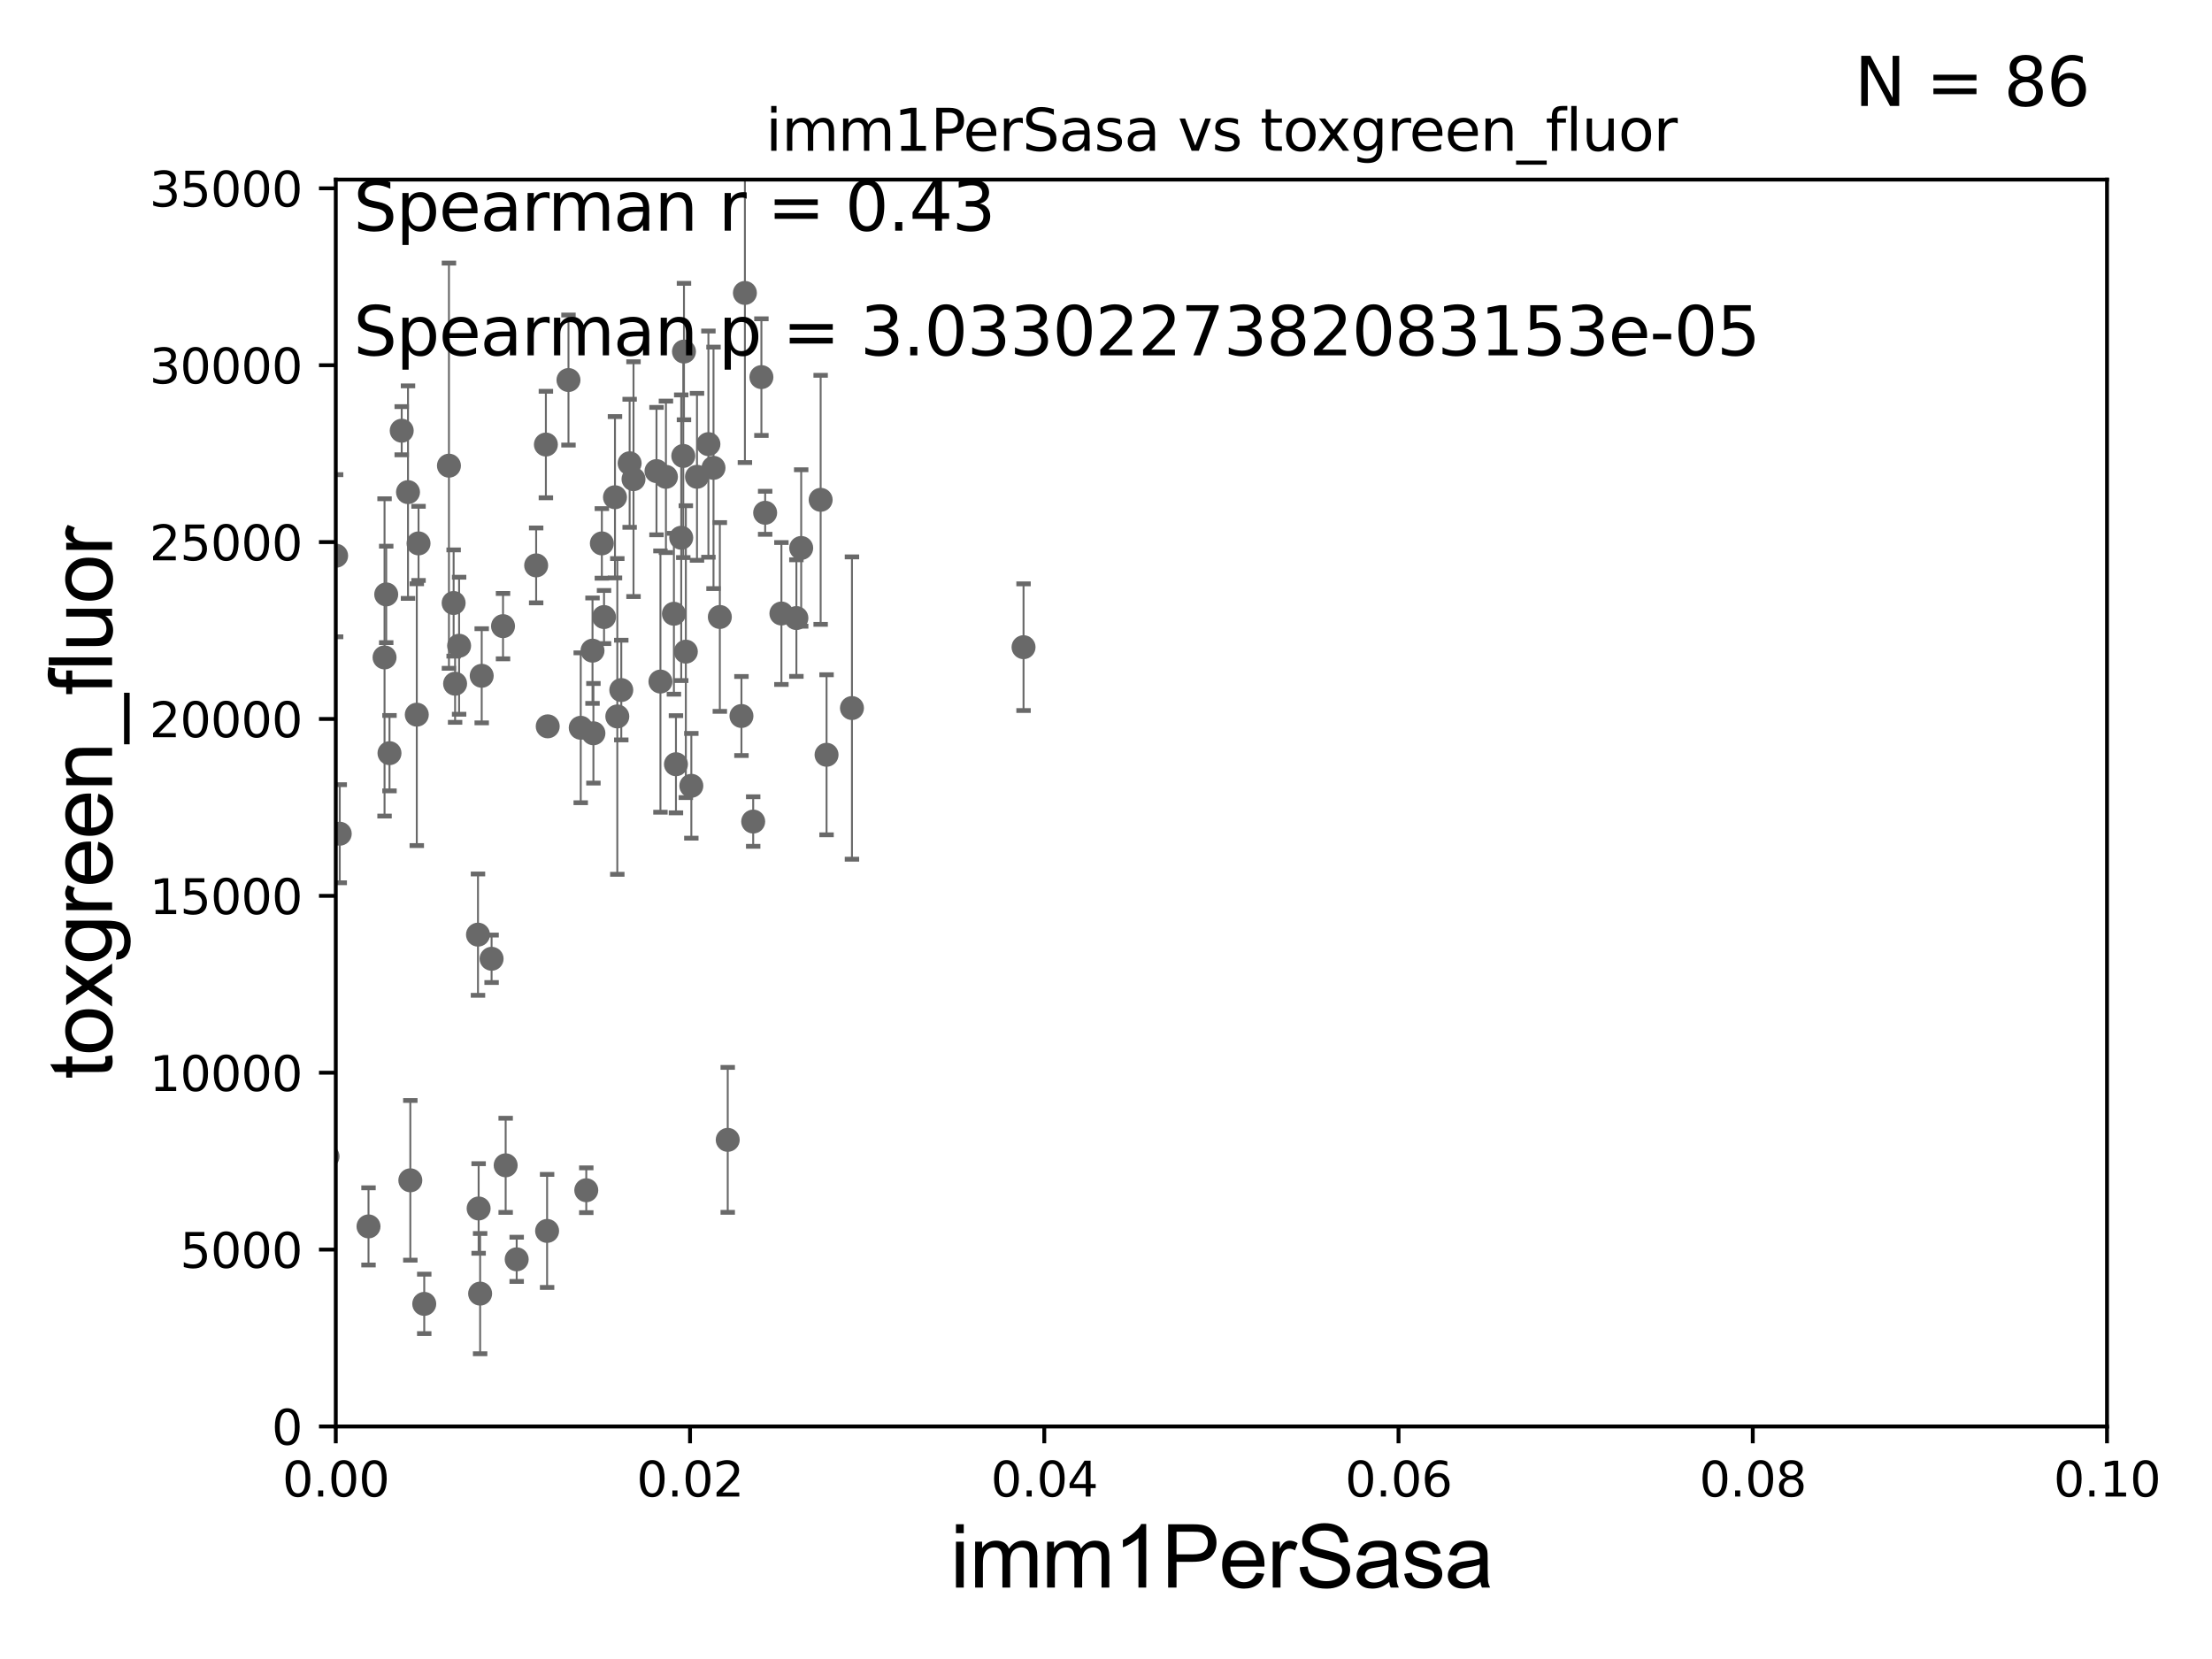 <?xml version="1.0" encoding="utf-8" standalone="no"?>
<!DOCTYPE svg PUBLIC "-//W3C//DTD SVG 1.1//EN"
  "http://www.w3.org/Graphics/SVG/1.1/DTD/svg11.dtd">
<svg xmlns:xlink="http://www.w3.org/1999/xlink" width="460.8pt" height="345.6pt" viewBox="0 0 460.8 345.6" xmlns="http://www.w3.org/2000/svg" version="1.1">
 <defs>
  <style type="text/css">*{stroke-linejoin: round; stroke-linecap: butt}</style>
 </defs>
 <g id="figure_1">
  <g id="patch_1">
   <path d="M 0 345.6 
L 460.8 345.6 
L 460.8 0 
L 0 0 
z
" style="fill: #ffffff"/>
  </g>
  <g id="axes_1">
   <g id="patch_2">
    <path d="M 69.95 297.16 
L 438.93 297.16 
L 438.93 37.411 
L 69.95 37.411 
z
" style="fill: #ffffff"/>
   </g>
   <g id="PathCollection_1">
    <defs>
     <path id="me69c7931a6" d="M 0 1.118 
C 0.297 1.118 0.581 1 0.791 0.791 
C 1 0.581 1.118 0.297 1.118 0 
C 1.118 -0.297 1 -0.581 0.791 -0.791 
C 0.581 -1 0.297 -1.118 0 -1.118 
C -0.297 -1.118 -0.581 -1 -0.791 -0.791 
C -1 -0.581 -1.118 -0.297 -1.118 0 
C -1.118 0.297 -1 0.581 -0.791 0.791 
C -0.581 1 -0.297 1.118 0 1.118 
z
" style="stroke: #696969"/>
    </defs>
    <g clip-path="url(#pb2db784ea7)">
     <use xlink:href="#me69c7931a6" x="87.188" y="113.199" style="fill: #696969; stroke: #696969"/>
     <use xlink:href="#me69c7931a6" x="68.235" y="240.906" style="fill: #696969; stroke: #696969"/>
     <use xlink:href="#me69c7931a6" x="76.767" y="255.483" style="fill: #696969; stroke: #696969"/>
     <use xlink:href="#me69c7931a6" x="70.773" y="173.68" style="fill: #696969; stroke: #696969"/>
     <use xlink:href="#me69c7931a6" x="149.955" y="128.528" style="fill: #696969; stroke: #696969"/>
     <use xlink:href="#me69c7931a6" x="13.911" y="98.055" style="fill: #696969; stroke: #696969"/>
     <use xlink:href="#me69c7931a6" x="54.014" y="161.305" style="fill: #696969; stroke: #696969"/>
     <use xlink:href="#me69c7931a6" x="81.138" y="156.897" style="fill: #696969; stroke: #696969"/>
     <use xlink:href="#me69c7931a6" x="128.596" y="149.245" style="fill: #696969; stroke: #696969"/>
     <use xlink:href="#me69c7931a6" x="151.6" y="237.453" style="fill: #696969; stroke: #696969"/>
     <use xlink:href="#me69c7931a6" x="156.903" y="171.144" style="fill: #696969; stroke: #696969"/>
     <use xlink:href="#me69c7931a6" x="177.478" y="147.5" style="fill: #696969; stroke: #696969"/>
     <use xlink:href="#me69c7931a6" x="40.348" y="177.98" style="fill: #696969; stroke: #696969"/>
     <use xlink:href="#me69c7931a6" x="61.109" y="104.399" style="fill: #696969; stroke: #696969"/>
     <use xlink:href="#me69c7931a6" x="93.523" y="97.008" style="fill: #696969; stroke: #696969"/>
     <use xlink:href="#me69c7931a6" x="113.718" y="92.606" style="fill: #696969; stroke: #696969"/>
     <use xlink:href="#me69c7931a6" x="123.43" y="135.545" style="fill: #696969; stroke: #696969"/>
     <use xlink:href="#me69c7931a6" x="213.223" y="134.821" style="fill: #696969; stroke: #696969"/>
     <use xlink:href="#me69c7931a6" x="34.748" y="262.429" style="fill: #696969; stroke: #696969"/>
     <use xlink:href="#me69c7931a6" x="99.707" y="251.749" style="fill: #696969; stroke: #696969"/>
     <use xlink:href="#me69c7931a6" x="120.977" y="151.608" style="fill: #696969; stroke: #696969"/>
     <use xlink:href="#me69c7931a6" x="58.035" y="266.37" style="fill: #696969; stroke: #696969"/>
     <use xlink:href="#me69c7931a6" x="61.533" y="257.871" style="fill: #696969; stroke: #696969"/>
     <use xlink:href="#me69c7931a6" x="113.971" y="256.425" style="fill: #696969; stroke: #696969"/>
     <use xlink:href="#me69c7931a6" x="122.132" y="247.946" style="fill: #696969; stroke: #696969"/>
     <use xlink:href="#me69c7931a6" x="35.207" y="260.876" style="fill: #696969; stroke: #696969"/>
     <use xlink:href="#me69c7931a6" x="58.433" y="232.809" style="fill: #696969; stroke: #696969"/>
     <use xlink:href="#me69c7931a6" x="140.814" y="159.204" style="fill: #696969; stroke: #696969"/>
     <use xlink:href="#me69c7931a6" x="85.478" y="245.88" style="fill: #696969; stroke: #696969"/>
     <use xlink:href="#me69c7931a6" x="63.208" y="251.58" style="fill: #696969; stroke: #696969"/>
     <use xlink:href="#me69c7931a6" x="125.831" y="128.542" style="fill: #696969; stroke: #696969"/>
     <use xlink:href="#me69c7931a6" x="88.378" y="271.623" style="fill: #696969; stroke: #696969"/>
     <use xlink:href="#me69c7931a6" x="100.349" y="140.78" style="fill: #696969; stroke: #696969"/>
     <use xlink:href="#me69c7931a6" x="43.034" y="262.218" style="fill: #696969; stroke: #696969"/>
     <use xlink:href="#me69c7931a6" x="39.244" y="191.835" style="fill: #696969; stroke: #696969"/>
     <use xlink:href="#me69c7931a6" x="107.635" y="262.34" style="fill: #696969; stroke: #696969"/>
     <use xlink:href="#me69c7931a6" x="100.02" y="269.485" style="fill: #696969; stroke: #696969"/>
     <use xlink:href="#me69c7931a6" x="104.789" y="130.437" style="fill: #696969; stroke: #696969"/>
     <use xlink:href="#me69c7931a6" x="61.951" y="255.289" style="fill: #696969; stroke: #696969"/>
     <use xlink:href="#me69c7931a6" x="128.111" y="103.583" style="fill: #696969; stroke: #696969"/>
     <use xlink:href="#me69c7931a6" x="1.887" y="249.767" style="fill: #696969; stroke: #696969"/>
     <use xlink:href="#me69c7931a6" x="129.424" y="143.749" style="fill: #696969; stroke: #696969"/>
     <use xlink:href="#me69c7931a6" x="94.806" y="142.429" style="fill: #696969; stroke: #696969"/>
     <use xlink:href="#me69c7931a6" x="83.684" y="89.723" style="fill: #696969; stroke: #696969"/>
     <use xlink:href="#me69c7931a6" x="140.387" y="127.858" style="fill: #696969; stroke: #696969"/>
     <use xlink:href="#me69c7931a6" x="170.956" y="104.123" style="fill: #696969; stroke: #696969"/>
     <use xlink:href="#me69c7931a6" x="138.727" y="99.335" style="fill: #696969; stroke: #696969"/>
     <use xlink:href="#me69c7931a6" x="166.903" y="114.153" style="fill: #696969; stroke: #696969"/>
     <use xlink:href="#me69c7931a6" x="49.729" y="79.485" style="fill: #696969; stroke: #696969"/>
     <use xlink:href="#me69c7931a6" x="145.196" y="99.328" style="fill: #696969; stroke: #696969"/>
     <use xlink:href="#me69c7931a6" x="137.582" y="141.982" style="fill: #696969; stroke: #696969"/>
     <use xlink:href="#me69c7931a6" x="70.021" y="115.767" style="fill: #696969; stroke: #696969"/>
     <use xlink:href="#me69c7931a6" x="141.912" y="112.022" style="fill: #696969; stroke: #696969"/>
     <use xlink:href="#me69c7931a6" x="154.458" y="149.157" style="fill: #696969; stroke: #696969"/>
     <use xlink:href="#me69c7931a6" x="142.485" y="73.236" style="fill: #696969; stroke: #696969"/>
     <use xlink:href="#me69c7931a6" x="118.425" y="79.167" style="fill: #696969; stroke: #696969"/>
     <use xlink:href="#me69c7931a6" x="165.903" y="128.754" style="fill: #696969; stroke: #696969"/>
     <use xlink:href="#me69c7931a6" x="125.378" y="113.2" style="fill: #696969; stroke: #696969"/>
     <use xlink:href="#me69c7931a6" x="142.339" y="94.978" style="fill: #696969; stroke: #696969"/>
     <use xlink:href="#me69c7931a6" x="95.641" y="134.52" style="fill: #696969; stroke: #696969"/>
     <use xlink:href="#me69c7931a6" x="131.972" y="99.816" style="fill: #696969; stroke: #696969"/>
     <use xlink:href="#me69c7931a6" x="80.109" y="136.951" style="fill: #696969; stroke: #696969"/>
     <use xlink:href="#me69c7931a6" x="172.187" y="157.235" style="fill: #696969; stroke: #696969"/>
     <use xlink:href="#me69c7931a6" x="21.683" y="268.298" style="fill: #696969; stroke: #696969"/>
     <use xlink:href="#me69c7931a6" x="142.873" y="135.749" style="fill: #696969; stroke: #696969"/>
     <use xlink:href="#me69c7931a6" x="155.178" y="61.025" style="fill: #696969; stroke: #696969"/>
     <use xlink:href="#me69c7931a6" x="144.017" y="163.697" style="fill: #696969; stroke: #696969"/>
     <use xlink:href="#me69c7931a6" x="114.101" y="151.31" style="fill: #696969; stroke: #696969"/>
     <use xlink:href="#me69c7931a6" x="131.166" y="96.508" style="fill: #696969; stroke: #696969"/>
     <use xlink:href="#me69c7931a6" x="94.501" y="125.617" style="fill: #696969; stroke: #696969"/>
     <use xlink:href="#me69c7931a6" x="84.994" y="102.518" style="fill: #696969; stroke: #696969"/>
     <use xlink:href="#me69c7931a6" x="147.576" y="92.52" style="fill: #696969; stroke: #696969"/>
     <use xlink:href="#me69c7931a6" x="102.408" y="199.731" style="fill: #696969; stroke: #696969"/>
     <use xlink:href="#me69c7931a6" x="123.62" y="152.757" style="fill: #696969; stroke: #696969"/>
     <use xlink:href="#me69c7931a6" x="80.457" y="123.829" style="fill: #696969; stroke: #696969"/>
     <use xlink:href="#me69c7931a6" x="86.825" y="148.879" style="fill: #696969; stroke: #696969"/>
     <use xlink:href="#me69c7931a6" x="162.781" y="127.804" style="fill: #696969; stroke: #696969"/>
     <use xlink:href="#me69c7931a6" x="159.396" y="106.821" style="fill: #696969; stroke: #696969"/>
     <use xlink:href="#me69c7931a6" x="111.692" y="117.781" style="fill: #696969; stroke: #696969"/>
     <use xlink:href="#me69c7931a6" x="148.637" y="97.461" style="fill: #696969; stroke: #696969"/>
     <use xlink:href="#me69c7931a6" x="99.573" y="194.704" style="fill: #696969; stroke: #696969"/>
     <use xlink:href="#me69c7931a6" x="58.05" y="149.256" style="fill: #696969; stroke: #696969"/>
     <use xlink:href="#me69c7931a6" x="136.76" y="98.139" style="fill: #696969; stroke: #696969"/>
     <use xlink:href="#me69c7931a6" x="57.514" y="168.304" style="fill: #696969; stroke: #696969"/>
     <use xlink:href="#me69c7931a6" x="158.615" y="78.559" style="fill: #696969; stroke: #696969"/>
     <use xlink:href="#me69c7931a6" x="105.339" y="242.756" style="fill: #696969; stroke: #696969"/>
    </g>
   </g>
   <g id="matplotlib.axis_1">
    <g id="xtick_1">
     <g id="line2d_1">
      <defs>
       <path id="me555195831" d="M 0 0 
L 0 3.5 
" style="stroke: #000000; stroke-width: 0.8"/>
      </defs>
      <g>
       <use xlink:href="#me555195831" x="69.95" y="297.16" style="stroke: #000000; stroke-width: 0.8"/>
      </g>
     </g>
     <g id="text_1">
      <!-- 0.00 -->
      <g transform="translate(58.817 311.758)scale(0.1 -0.1)">
       <defs>
        <path id="DejaVuSans-30" d="M 2034 4250 
Q 1547 4250 1301 3770 
Q 1056 3291 1056 2328 
Q 1056 1369 1301 889 
Q 1547 409 2034 409 
Q 2525 409 2770 889 
Q 3016 1369 3016 2328 
Q 3016 3291 2770 3770 
Q 2525 4250 2034 4250 
z
M 2034 4750 
Q 2819 4750 3233 4129 
Q 3647 3509 3647 2328 
Q 3647 1150 3233 529 
Q 2819 -91 2034 -91 
Q 1250 -91 836 529 
Q 422 1150 422 2328 
Q 422 3509 836 4129 
Q 1250 4750 2034 4750 
z
" transform="scale(0.016)"/>
        <path id="DejaVuSans-2e" d="M 684 794 
L 1344 794 
L 1344 0 
L 684 0 
L 684 794 
z
" transform="scale(0.016)"/>
       </defs>
       <use xlink:href="#DejaVuSans-30"/>
       <use xlink:href="#DejaVuSans-2e" x="63.623"/>
       <use xlink:href="#DejaVuSans-30" x="95.41"/>
       <use xlink:href="#DejaVuSans-30" x="159.033"/>
      </g>
     </g>
    </g>
    <g id="xtick_2">
     <g id="line2d_2">
      <g>
       <use xlink:href="#me555195831" x="143.746" y="297.16" style="stroke: #000000; stroke-width: 0.8"/>
      </g>
     </g>
     <g id="text_2">
      <!-- 0.02 -->
      <g transform="translate(132.613 311.758)scale(0.1 -0.1)">
       <defs>
        <path id="DejaVuSans-32" d="M 1228 531 
L 3431 531 
L 3431 0 
L 469 0 
L 469 531 
Q 828 903 1448 1529 
Q 2069 2156 2228 2338 
Q 2531 2678 2651 2914 
Q 2772 3150 2772 3378 
Q 2772 3750 2511 3984 
Q 2250 4219 1831 4219 
Q 1534 4219 1204 4116 
Q 875 4013 500 3803 
L 500 4441 
Q 881 4594 1212 4672 
Q 1544 4750 1819 4750 
Q 2544 4750 2975 4387 
Q 3406 4025 3406 3419 
Q 3406 3131 3298 2873 
Q 3191 2616 2906 2266 
Q 2828 2175 2409 1742 
Q 1991 1309 1228 531 
z
" transform="scale(0.016)"/>
       </defs>
       <use xlink:href="#DejaVuSans-30"/>
       <use xlink:href="#DejaVuSans-2e" x="63.623"/>
       <use xlink:href="#DejaVuSans-30" x="95.41"/>
       <use xlink:href="#DejaVuSans-32" x="159.033"/>
      </g>
     </g>
    </g>
    <g id="xtick_3">
     <g id="line2d_3">
      <g>
       <use xlink:href="#me555195831" x="217.542" y="297.16" style="stroke: #000000; stroke-width: 0.8"/>
      </g>
     </g>
     <g id="text_3">
      <!-- 0.04 -->
      <g transform="translate(206.409 311.758)scale(0.1 -0.1)">
       <defs>
        <path id="DejaVuSans-34" d="M 2419 4116 
L 825 1625 
L 2419 1625 
L 2419 4116 
z
M 2253 4666 
L 3047 4666 
L 3047 1625 
L 3713 1625 
L 3713 1100 
L 3047 1100 
L 3047 0 
L 2419 0 
L 2419 1100 
L 313 1100 
L 313 1709 
L 2253 4666 
z
" transform="scale(0.016)"/>
       </defs>
       <use xlink:href="#DejaVuSans-30"/>
       <use xlink:href="#DejaVuSans-2e" x="63.623"/>
       <use xlink:href="#DejaVuSans-30" x="95.41"/>
       <use xlink:href="#DejaVuSans-34" x="159.033"/>
      </g>
     </g>
    </g>
    <g id="xtick_4">
     <g id="line2d_4">
      <g>
       <use xlink:href="#me555195831" x="291.338" y="297.16" style="stroke: #000000; stroke-width: 0.8"/>
      </g>
     </g>
     <g id="text_4">
      <!-- 0.06 -->
      <g transform="translate(280.205 311.758)scale(0.1 -0.1)">
       <defs>
        <path id="DejaVuSans-36" d="M 2113 2584 
Q 1688 2584 1439 2293 
Q 1191 2003 1191 1497 
Q 1191 994 1439 701 
Q 1688 409 2113 409 
Q 2538 409 2786 701 
Q 3034 994 3034 1497 
Q 3034 2003 2786 2293 
Q 2538 2584 2113 2584 
z
M 3366 4563 
L 3366 3988 
Q 3128 4100 2886 4159 
Q 2644 4219 2406 4219 
Q 1781 4219 1451 3797 
Q 1122 3375 1075 2522 
Q 1259 2794 1537 2939 
Q 1816 3084 2150 3084 
Q 2853 3084 3261 2657 
Q 3669 2231 3669 1497 
Q 3669 778 3244 343 
Q 2819 -91 2113 -91 
Q 1303 -91 875 529 
Q 447 1150 447 2328 
Q 447 3434 972 4092 
Q 1497 4750 2381 4750 
Q 2619 4750 2861 4703 
Q 3103 4656 3366 4563 
z
" transform="scale(0.016)"/>
       </defs>
       <use xlink:href="#DejaVuSans-30"/>
       <use xlink:href="#DejaVuSans-2e" x="63.623"/>
       <use xlink:href="#DejaVuSans-30" x="95.41"/>
       <use xlink:href="#DejaVuSans-36" x="159.033"/>
      </g>
     </g>
    </g>
    <g id="xtick_5">
     <g id="line2d_5">
      <g>
       <use xlink:href="#me555195831" x="365.134" y="297.16" style="stroke: #000000; stroke-width: 0.8"/>
      </g>
     </g>
     <g id="text_5">
      <!-- 0.08 -->
      <g transform="translate(354.001 311.758)scale(0.1 -0.1)">
       <defs>
        <path id="DejaVuSans-38" d="M 2034 2216 
Q 1584 2216 1326 1975 
Q 1069 1734 1069 1313 
Q 1069 891 1326 650 
Q 1584 409 2034 409 
Q 2484 409 2743 651 
Q 3003 894 3003 1313 
Q 3003 1734 2745 1975 
Q 2488 2216 2034 2216 
z
M 1403 2484 
Q 997 2584 770 2862 
Q 544 3141 544 3541 
Q 544 4100 942 4425 
Q 1341 4750 2034 4750 
Q 2731 4750 3128 4425 
Q 3525 4100 3525 3541 
Q 3525 3141 3298 2862 
Q 3072 2584 2669 2484 
Q 3125 2378 3379 2068 
Q 3634 1759 3634 1313 
Q 3634 634 3220 271 
Q 2806 -91 2034 -91 
Q 1263 -91 848 271 
Q 434 634 434 1313 
Q 434 1759 690 2068 
Q 947 2378 1403 2484 
z
M 1172 3481 
Q 1172 3119 1398 2916 
Q 1625 2713 2034 2713 
Q 2441 2713 2670 2916 
Q 2900 3119 2900 3481 
Q 2900 3844 2670 4047 
Q 2441 4250 2034 4250 
Q 1625 4250 1398 4047 
Q 1172 3844 1172 3481 
z
" transform="scale(0.016)"/>
       </defs>
       <use xlink:href="#DejaVuSans-30"/>
       <use xlink:href="#DejaVuSans-2e" x="63.623"/>
       <use xlink:href="#DejaVuSans-30" x="95.41"/>
       <use xlink:href="#DejaVuSans-38" x="159.033"/>
      </g>
     </g>
    </g>
    <g id="xtick_6">
     <g id="line2d_6">
      <g>
       <use xlink:href="#me555195831" x="438.93" y="297.16" style="stroke: #000000; stroke-width: 0.8"/>
      </g>
     </g>
     <g id="text_6">
      <!-- 0.10 -->
      <g transform="translate(427.797 311.758)scale(0.1 -0.1)">
       <defs>
        <path id="DejaVuSans-31" d="M 794 531 
L 1825 531 
L 1825 4091 
L 703 3866 
L 703 4441 
L 1819 4666 
L 2450 4666 
L 2450 531 
L 3481 531 
L 3481 0 
L 794 0 
L 794 531 
z
" transform="scale(0.016)"/>
       </defs>
       <use xlink:href="#DejaVuSans-30"/>
       <use xlink:href="#DejaVuSans-2e" x="63.623"/>
       <use xlink:href="#DejaVuSans-31" x="95.41"/>
       <use xlink:href="#DejaVuSans-30" x="159.033"/>
      </g>
     </g>
    </g>
    <g id="text_7">
     <!-- imm1PerSasa -->
     <g transform="translate(197.924 330.722)scale(0.18 -0.18)">
      <defs>
       <path id="ArialMT-69" d="M 425 3934 
L 425 4581 
L 988 4581 
L 988 3934 
L 425 3934 
z
M 425 0 
L 425 3319 
L 988 3319 
L 988 0 
L 425 0 
z
" transform="scale(0.016)"/>
       <path id="ArialMT-6d" d="M 422 0 
L 422 3319 
L 925 3319 
L 925 2853 
Q 1081 3097 1340 3245 
Q 1600 3394 1931 3394 
Q 2300 3394 2536 3241 
Q 2772 3088 2869 2813 
Q 3263 3394 3894 3394 
Q 4388 3394 4653 3120 
Q 4919 2847 4919 2278 
L 4919 0 
L 4359 0 
L 4359 2091 
Q 4359 2428 4304 2576 
Q 4250 2725 4106 2815 
Q 3963 2906 3769 2906 
Q 3419 2906 3187 2673 
Q 2956 2441 2956 1928 
L 2956 0 
L 2394 0 
L 2394 2156 
Q 2394 2531 2256 2718 
Q 2119 2906 1806 2906 
Q 1569 2906 1367 2781 
Q 1166 2656 1075 2415 
Q 984 2175 984 1722 
L 984 0 
L 422 0 
z
" transform="scale(0.016)"/>
       <path id="ArialMT-31" d="M 2384 0 
L 1822 0 
L 1822 3584 
Q 1619 3391 1289 3197 
Q 959 3003 697 2906 
L 697 3450 
Q 1169 3672 1522 3987 
Q 1875 4303 2022 4600 
L 2384 4600 
L 2384 0 
z
" transform="scale(0.016)"/>
       <path id="ArialMT-50" d="M 494 0 
L 494 4581 
L 2222 4581 
Q 2678 4581 2919 4538 
Q 3256 4481 3484 4323 
Q 3713 4166 3852 3881 
Q 3991 3597 3991 3256 
Q 3991 2672 3619 2267 
Q 3247 1863 2275 1863 
L 1100 1863 
L 1100 0 
L 494 0 
z
M 1100 2403 
L 2284 2403 
Q 2872 2403 3119 2622 
Q 3366 2841 3366 3238 
Q 3366 3525 3220 3729 
Q 3075 3934 2838 4000 
Q 2684 4041 2272 4041 
L 1100 4041 
L 1100 2403 
z
" transform="scale(0.016)"/>
       <path id="ArialMT-65" d="M 2694 1069 
L 3275 997 
Q 3138 488 2766 206 
Q 2394 -75 1816 -75 
Q 1088 -75 661 373 
Q 234 822 234 1631 
Q 234 2469 665 2931 
Q 1097 3394 1784 3394 
Q 2450 3394 2872 2941 
Q 3294 2488 3294 1666 
Q 3294 1616 3291 1516 
L 816 1516 
Q 847 969 1125 678 
Q 1403 388 1819 388 
Q 2128 388 2347 550 
Q 2566 713 2694 1069 
z
M 847 1978 
L 2700 1978 
Q 2663 2397 2488 2606 
Q 2219 2931 1791 2931 
Q 1403 2931 1139 2672 
Q 875 2413 847 1978 
z
" transform="scale(0.016)"/>
       <path id="ArialMT-72" d="M 416 0 
L 416 3319 
L 922 3319 
L 922 2816 
Q 1116 3169 1280 3281 
Q 1444 3394 1641 3394 
Q 1925 3394 2219 3213 
L 2025 2691 
Q 1819 2813 1613 2813 
Q 1428 2813 1281 2702 
Q 1134 2591 1072 2394 
Q 978 2094 978 1738 
L 978 0 
L 416 0 
z
" transform="scale(0.016)"/>
       <path id="ArialMT-53" d="M 288 1472 
L 859 1522 
Q 900 1178 1048 958 
Q 1197 738 1509 602 
Q 1822 466 2213 466 
Q 2559 466 2825 569 
Q 3091 672 3220 851 
Q 3350 1031 3350 1244 
Q 3350 1459 3225 1620 
Q 3100 1781 2813 1891 
Q 2628 1963 1997 2114 
Q 1366 2266 1113 2400 
Q 784 2572 623 2826 
Q 463 3081 463 3397 
Q 463 3744 659 4045 
Q 856 4347 1234 4503 
Q 1613 4659 2075 4659 
Q 2584 4659 2973 4495 
Q 3363 4331 3572 4012 
Q 3781 3694 3797 3291 
L 3216 3247 
Q 3169 3681 2898 3903 
Q 2628 4125 2100 4125 
Q 1550 4125 1298 3923 
Q 1047 3722 1047 3438 
Q 1047 3191 1225 3031 
Q 1400 2872 2139 2705 
Q 2878 2538 3153 2413 
Q 3553 2228 3743 1945 
Q 3934 1663 3934 1294 
Q 3934 928 3725 604 
Q 3516 281 3123 101 
Q 2731 -78 2241 -78 
Q 1619 -78 1198 103 
Q 778 284 539 648 
Q 300 1013 288 1472 
z
" transform="scale(0.016)"/>
       <path id="ArialMT-61" d="M 2588 409 
Q 2275 144 1986 34 
Q 1697 -75 1366 -75 
Q 819 -75 525 192 
Q 231 459 231 875 
Q 231 1119 342 1320 
Q 453 1522 633 1644 
Q 813 1766 1038 1828 
Q 1203 1872 1538 1913 
Q 2219 1994 2541 2106 
Q 2544 2222 2544 2253 
Q 2544 2597 2384 2738 
Q 2169 2928 1744 2928 
Q 1347 2928 1158 2789 
Q 969 2650 878 2297 
L 328 2372 
Q 403 2725 575 2942 
Q 747 3159 1072 3276 
Q 1397 3394 1825 3394 
Q 2250 3394 2515 3294 
Q 2781 3194 2906 3042 
Q 3031 2891 3081 2659 
Q 3109 2516 3109 2141 
L 3109 1391 
Q 3109 606 3145 398 
Q 3181 191 3288 0 
L 2700 0 
Q 2613 175 2588 409 
z
M 2541 1666 
Q 2234 1541 1622 1453 
Q 1275 1403 1131 1340 
Q 988 1278 909 1158 
Q 831 1038 831 891 
Q 831 666 1001 516 
Q 1172 366 1500 366 
Q 1825 366 2078 508 
Q 2331 650 2450 897 
Q 2541 1088 2541 1459 
L 2541 1666 
z
" transform="scale(0.016)"/>
       <path id="ArialMT-73" d="M 197 991 
L 753 1078 
Q 800 744 1014 566 
Q 1228 388 1613 388 
Q 2000 388 2187 545 
Q 2375 703 2375 916 
Q 2375 1106 2209 1216 
Q 2094 1291 1634 1406 
Q 1016 1563 777 1677 
Q 538 1791 414 1992 
Q 291 2194 291 2438 
Q 291 2659 392 2848 
Q 494 3038 669 3163 
Q 800 3259 1026 3326 
Q 1253 3394 1513 3394 
Q 1903 3394 2198 3281 
Q 2494 3169 2634 2976 
Q 2775 2784 2828 2463 
L 2278 2388 
Q 2241 2644 2061 2787 
Q 1881 2931 1553 2931 
Q 1166 2931 1000 2803 
Q 834 2675 834 2503 
Q 834 2394 903 2306 
Q 972 2216 1119 2156 
Q 1203 2125 1616 2013 
Q 2213 1853 2448 1751 
Q 2684 1650 2818 1456 
Q 2953 1263 2953 975 
Q 2953 694 2789 445 
Q 2625 197 2315 61 
Q 2006 -75 1616 -75 
Q 969 -75 630 194 
Q 291 463 197 991 
z
" transform="scale(0.016)"/>
      </defs>
      <use xlink:href="#ArialMT-69"/>
      <use xlink:href="#ArialMT-6d" x="22.217"/>
      <use xlink:href="#ArialMT-6d" x="105.518"/>
      <use xlink:href="#ArialMT-31" x="188.818"/>
      <use xlink:href="#ArialMT-50" x="244.434"/>
      <use xlink:href="#ArialMT-65" x="311.133"/>
      <use xlink:href="#ArialMT-72" x="366.748"/>
      <use xlink:href="#ArialMT-53" x="400.049"/>
      <use xlink:href="#ArialMT-61" x="466.748"/>
      <use xlink:href="#ArialMT-73" x="522.363"/>
      <use xlink:href="#ArialMT-61" x="572.363"/>
     </g>
    </g>
   </g>
   <g id="matplotlib.axis_2">
    <g id="ytick_1">
     <g id="line2d_7">
      <defs>
       <path id="m54e9cd7a9f" d="M 0 0 
L -3.5 0 
" style="stroke: #000000; stroke-width: 0.8"/>
      </defs>
      <g>
       <use xlink:href="#m54e9cd7a9f" x="69.95" y="297.16" style="stroke: #000000; stroke-width: 0.8"/>
      </g>
     </g>
     <g id="text_8">
      <!-- 0 -->
      <g transform="translate(56.587 300.959)scale(0.1 -0.1)">
       <use xlink:href="#DejaVuSans-30"/>
      </g>
     </g>
    </g>
    <g id="ytick_2">
     <g id="line2d_8">
      <g>
       <use xlink:href="#m54e9cd7a9f" x="69.95" y="260.313" style="stroke: #000000; stroke-width: 0.8"/>
      </g>
     </g>
     <g id="text_9">
      <!-- 5000 -->
      <g transform="translate(37.5 264.112)scale(0.1 -0.1)">
       <defs>
        <path id="DejaVuSans-35" d="M 691 4666 
L 3169 4666 
L 3169 4134 
L 1269 4134 
L 1269 2991 
Q 1406 3038 1543 3061 
Q 1681 3084 1819 3084 
Q 2600 3084 3056 2656 
Q 3513 2228 3513 1497 
Q 3513 744 3044 326 
Q 2575 -91 1722 -91 
Q 1428 -91 1123 -41 
Q 819 9 494 109 
L 494 744 
Q 775 591 1075 516 
Q 1375 441 1709 441 
Q 2250 441 2565 725 
Q 2881 1009 2881 1497 
Q 2881 1984 2565 2268 
Q 2250 2553 1709 2553 
Q 1456 2553 1204 2497 
Q 953 2441 691 2322 
L 691 4666 
z
" transform="scale(0.016)"/>
       </defs>
       <use xlink:href="#DejaVuSans-35"/>
       <use xlink:href="#DejaVuSans-30" x="63.623"/>
       <use xlink:href="#DejaVuSans-30" x="127.246"/>
       <use xlink:href="#DejaVuSans-30" x="190.869"/>
      </g>
     </g>
    </g>
    <g id="ytick_3">
     <g id="line2d_9">
      <g>
       <use xlink:href="#m54e9cd7a9f" x="69.95" y="223.467" style="stroke: #000000; stroke-width: 0.8"/>
      </g>
     </g>
     <g id="text_10">
      <!-- 10000 -->
      <g transform="translate(31.137 227.266)scale(0.1 -0.1)">
       <use xlink:href="#DejaVuSans-31"/>
       <use xlink:href="#DejaVuSans-30" x="63.623"/>
       <use xlink:href="#DejaVuSans-30" x="127.246"/>
       <use xlink:href="#DejaVuSans-30" x="190.869"/>
       <use xlink:href="#DejaVuSans-30" x="254.492"/>
      </g>
     </g>
    </g>
    <g id="ytick_4">
     <g id="line2d_10">
      <g>
       <use xlink:href="#m54e9cd7a9f" x="69.95" y="186.62" style="stroke: #000000; stroke-width: 0.8"/>
      </g>
     </g>
     <g id="text_11">
      <!-- 15000 -->
      <g transform="translate(31.137 190.419)scale(0.1 -0.1)">
       <use xlink:href="#DejaVuSans-31"/>
       <use xlink:href="#DejaVuSans-35" x="63.623"/>
       <use xlink:href="#DejaVuSans-30" x="127.246"/>
       <use xlink:href="#DejaVuSans-30" x="190.869"/>
       <use xlink:href="#DejaVuSans-30" x="254.492"/>
      </g>
     </g>
    </g>
    <g id="ytick_5">
     <g id="line2d_11">
      <g>
       <use xlink:href="#m54e9cd7a9f" x="69.95" y="149.773" style="stroke: #000000; stroke-width: 0.8"/>
      </g>
     </g>
     <g id="text_12">
      <!-- 20000 -->
      <g transform="translate(31.137 153.572)scale(0.1 -0.1)">
       <use xlink:href="#DejaVuSans-32"/>
       <use xlink:href="#DejaVuSans-30" x="63.623"/>
       <use xlink:href="#DejaVuSans-30" x="127.246"/>
       <use xlink:href="#DejaVuSans-30" x="190.869"/>
       <use xlink:href="#DejaVuSans-30" x="254.492"/>
      </g>
     </g>
    </g>
    <g id="ytick_6">
     <g id="line2d_12">
      <g>
       <use xlink:href="#m54e9cd7a9f" x="69.95" y="112.926" style="stroke: #000000; stroke-width: 0.8"/>
      </g>
     </g>
     <g id="text_13">
      <!-- 25000 -->
      <g transform="translate(31.137 116.726)scale(0.1 -0.1)">
       <use xlink:href="#DejaVuSans-32"/>
       <use xlink:href="#DejaVuSans-35" x="63.623"/>
       <use xlink:href="#DejaVuSans-30" x="127.246"/>
       <use xlink:href="#DejaVuSans-30" x="190.869"/>
       <use xlink:href="#DejaVuSans-30" x="254.492"/>
      </g>
     </g>
    </g>
    <g id="ytick_7">
     <g id="line2d_13">
      <g>
       <use xlink:href="#m54e9cd7a9f" x="69.95" y="76.08" style="stroke: #000000; stroke-width: 0.8"/>
      </g>
     </g>
     <g id="text_14">
      <!-- 30000 -->
      <g transform="translate(31.137 79.879)scale(0.1 -0.1)">
       <defs>
        <path id="DejaVuSans-33" d="M 2597 2516 
Q 3050 2419 3304 2112 
Q 3559 1806 3559 1356 
Q 3559 666 3084 287 
Q 2609 -91 1734 -91 
Q 1441 -91 1130 -33 
Q 819 25 488 141 
L 488 750 
Q 750 597 1062 519 
Q 1375 441 1716 441 
Q 2309 441 2620 675 
Q 2931 909 2931 1356 
Q 2931 1769 2642 2001 
Q 2353 2234 1838 2234 
L 1294 2234 
L 1294 2753 
L 1863 2753 
Q 2328 2753 2575 2939 
Q 2822 3125 2822 3475 
Q 2822 3834 2567 4026 
Q 2313 4219 1838 4219 
Q 1578 4219 1281 4162 
Q 984 4106 628 3988 
L 628 4550 
Q 988 4650 1302 4700 
Q 1616 4750 1894 4750 
Q 2613 4750 3031 4423 
Q 3450 4097 3450 3541 
Q 3450 3153 3228 2886 
Q 3006 2619 2597 2516 
z
" transform="scale(0.016)"/>
       </defs>
       <use xlink:href="#DejaVuSans-33"/>
       <use xlink:href="#DejaVuSans-30" x="63.623"/>
       <use xlink:href="#DejaVuSans-30" x="127.246"/>
       <use xlink:href="#DejaVuSans-30" x="190.869"/>
       <use xlink:href="#DejaVuSans-30" x="254.492"/>
      </g>
     </g>
    </g>
    <g id="ytick_8">
     <g id="line2d_14">
      <g>
       <use xlink:href="#m54e9cd7a9f" x="69.95" y="39.233" style="stroke: #000000; stroke-width: 0.8"/>
      </g>
     </g>
     <g id="text_15">
      <!-- 35000 -->
      <g transform="translate(31.137 43.032)scale(0.1 -0.1)">
       <use xlink:href="#DejaVuSans-33"/>
       <use xlink:href="#DejaVuSans-35" x="63.623"/>
       <use xlink:href="#DejaVuSans-30" x="127.246"/>
       <use xlink:href="#DejaVuSans-30" x="190.869"/>
       <use xlink:href="#DejaVuSans-30" x="254.492"/>
      </g>
     </g>
    </g>
    <g id="text_16">
     <!-- toxgreen_fluor -->
     <g transform="translate(23.349 224.818)rotate(-90)scale(0.18 -0.18)">
      <defs>
       <path id="ArialMT-74" d="M 1650 503 
L 1731 6 
Q 1494 -44 1306 -44 
Q 1000 -44 831 53 
Q 663 150 594 308 
Q 525 466 525 972 
L 525 2881 
L 113 2881 
L 113 3319 
L 525 3319 
L 525 4141 
L 1084 4478 
L 1084 3319 
L 1650 3319 
L 1650 2881 
L 1084 2881 
L 1084 941 
Q 1084 700 1114 631 
Q 1144 563 1211 522 
Q 1278 481 1403 481 
Q 1497 481 1650 503 
z
" transform="scale(0.016)"/>
       <path id="ArialMT-6f" d="M 213 1659 
Q 213 2581 725 3025 
Q 1153 3394 1769 3394 
Q 2453 3394 2887 2945 
Q 3322 2497 3322 1706 
Q 3322 1066 3130 698 
Q 2938 331 2570 128 
Q 2203 -75 1769 -75 
Q 1072 -75 642 372 
Q 213 819 213 1659 
z
M 791 1659 
Q 791 1022 1069 705 
Q 1347 388 1769 388 
Q 2188 388 2466 706 
Q 2744 1025 2744 1678 
Q 2744 2294 2464 2611 
Q 2184 2928 1769 2928 
Q 1347 2928 1069 2612 
Q 791 2297 791 1659 
z
" transform="scale(0.016)"/>
       <path id="ArialMT-78" d="M 47 0 
L 1259 1725 
L 138 3319 
L 841 3319 
L 1350 2541 
Q 1494 2319 1581 2169 
Q 1719 2375 1834 2534 
L 2394 3319 
L 3066 3319 
L 1919 1756 
L 3153 0 
L 2463 0 
L 1781 1031 
L 1600 1309 
L 728 0 
L 47 0 
z
" transform="scale(0.016)"/>
       <path id="ArialMT-67" d="M 319 -275 
L 866 -356 
Q 900 -609 1056 -725 
Q 1266 -881 1628 -881 
Q 2019 -881 2231 -725 
Q 2444 -569 2519 -288 
Q 2563 -116 2559 434 
Q 2191 0 1641 0 
Q 956 0 581 494 
Q 206 988 206 1678 
Q 206 2153 378 2554 
Q 550 2956 876 3175 
Q 1203 3394 1644 3394 
Q 2231 3394 2613 2919 
L 2613 3319 
L 3131 3319 
L 3131 450 
Q 3131 -325 2973 -648 
Q 2816 -972 2473 -1159 
Q 2131 -1347 1631 -1347 
Q 1038 -1347 672 -1080 
Q 306 -813 319 -275 
z
M 784 1719 
Q 784 1066 1043 766 
Q 1303 466 1694 466 
Q 2081 466 2343 764 
Q 2606 1063 2606 1700 
Q 2606 2309 2336 2618 
Q 2066 2928 1684 2928 
Q 1309 2928 1046 2623 
Q 784 2319 784 1719 
z
" transform="scale(0.016)"/>
       <path id="ArialMT-6e" d="M 422 0 
L 422 3319 
L 928 3319 
L 928 2847 
Q 1294 3394 1984 3394 
Q 2284 3394 2536 3286 
Q 2788 3178 2913 3003 
Q 3038 2828 3088 2588 
Q 3119 2431 3119 2041 
L 3119 0 
L 2556 0 
L 2556 2019 
Q 2556 2363 2490 2533 
Q 2425 2703 2258 2804 
Q 2091 2906 1866 2906 
Q 1506 2906 1245 2678 
Q 984 2450 984 1813 
L 984 0 
L 422 0 
z
" transform="scale(0.016)"/>
       <path id="ArialMT-5f" d="M -97 -1272 
L -97 -866 
L 3631 -866 
L 3631 -1272 
L -97 -1272 
z
" transform="scale(0.016)"/>
       <path id="ArialMT-66" d="M 556 0 
L 556 2881 
L 59 2881 
L 59 3319 
L 556 3319 
L 556 3672 
Q 556 4006 616 4169 
Q 697 4388 901 4523 
Q 1106 4659 1475 4659 
Q 1713 4659 2000 4603 
L 1916 4113 
Q 1741 4144 1584 4144 
Q 1328 4144 1222 4034 
Q 1116 3925 1116 3625 
L 1116 3319 
L 1763 3319 
L 1763 2881 
L 1116 2881 
L 1116 0 
L 556 0 
z
" transform="scale(0.016)"/>
       <path id="ArialMT-6c" d="M 409 0 
L 409 4581 
L 972 4581 
L 972 0 
L 409 0 
z
" transform="scale(0.016)"/>
       <path id="ArialMT-75" d="M 2597 0 
L 2597 488 
Q 2209 -75 1544 -75 
Q 1250 -75 995 37 
Q 741 150 617 320 
Q 494 491 444 738 
Q 409 903 409 1263 
L 409 3319 
L 972 3319 
L 972 1478 
Q 972 1038 1006 884 
Q 1059 663 1231 536 
Q 1403 409 1656 409 
Q 1909 409 2131 539 
Q 2353 669 2445 892 
Q 2538 1116 2538 1541 
L 2538 3319 
L 3100 3319 
L 3100 0 
L 2597 0 
z
" transform="scale(0.016)"/>
      </defs>
      <use xlink:href="#ArialMT-74"/>
      <use xlink:href="#ArialMT-6f" x="27.783"/>
      <use xlink:href="#ArialMT-78" x="83.398"/>
      <use xlink:href="#ArialMT-67" x="133.398"/>
      <use xlink:href="#ArialMT-72" x="189.014"/>
      <use xlink:href="#ArialMT-65" x="222.314"/>
      <use xlink:href="#ArialMT-65" x="277.93"/>
      <use xlink:href="#ArialMT-6e" x="333.545"/>
      <use xlink:href="#ArialMT-5f" x="389.16"/>
      <use xlink:href="#ArialMT-66" x="444.775"/>
      <use xlink:href="#ArialMT-6c" x="472.559"/>
      <use xlink:href="#ArialMT-75" x="494.775"/>
      <use xlink:href="#ArialMT-6f" x="550.391"/>
      <use xlink:href="#ArialMT-72" x="606.006"/>
     </g>
    </g>
   </g>
   <g id="LineCollection_1">
    <path d="M 87.188 120.924 
L 87.188 105.473 
" clip-path="url(#pb2db784ea7)" style="fill: none; stroke: #696969; stroke-width: 0.4"/>
    <path d="M 68.235 244.596 
L 68.235 237.215 
" clip-path="url(#pb2db784ea7)" style="fill: none; stroke: #696969; stroke-width: 0.4"/>
    <path d="M 76.767 263.524 
L 76.767 247.443 
" clip-path="url(#pb2db784ea7)" style="fill: none; stroke: #696969; stroke-width: 0.4"/>
    <path d="M 70.773 183.899 
L 70.773 163.462 
" clip-path="url(#pb2db784ea7)" style="fill: none; stroke: #696969; stroke-width: 0.4"/>
    <path d="M 149.955 148.187 
L 149.955 108.869 
" clip-path="url(#pb2db784ea7)" style="fill: none; stroke: #696969; stroke-width: 0.4"/>
    <path d="M 13.911 106.125 
L 13.911 89.985 
" clip-path="url(#pb2db784ea7)" style="fill: none; stroke: #696969; stroke-width: 0.4"/>
    <path d="M 54.014 182.658 
L 54.014 139.952 
" clip-path="url(#pb2db784ea7)" style="fill: none; stroke: #696969; stroke-width: 0.4"/>
    <path d="M 81.138 164.75 
L 81.138 149.044 
" clip-path="url(#pb2db784ea7)" style="fill: none; stroke: #696969; stroke-width: 0.4"/>
    <path d="M 128.596 182.133 
L 128.596 116.358 
" clip-path="url(#pb2db784ea7)" style="fill: none; stroke: #696969; stroke-width: 0.4"/>
    <path d="M 151.6 252.553 
L 151.6 222.354 
" clip-path="url(#pb2db784ea7)" style="fill: none; stroke: #696969; stroke-width: 0.4"/>
    <path d="M 156.903 176.306 
L 156.903 165.982 
" clip-path="url(#pb2db784ea7)" style="fill: none; stroke: #696969; stroke-width: 0.4"/>
    <path d="M 177.478 178.987 
L 177.478 116.012 
" clip-path="url(#pb2db784ea7)" style="fill: none; stroke: #696969; stroke-width: 0.4"/>
    <path d="M 40.348 196.457 
L 40.348 159.503 
" clip-path="url(#pb2db784ea7)" style="fill: none; stroke: #696969; stroke-width: 0.4"/>
    <path d="M 61.109 107.993 
L 61.109 100.805 
" clip-path="url(#pb2db784ea7)" style="fill: none; stroke: #696969; stroke-width: 0.4"/>
    <path d="M 93.523 139.214 
L 93.523 54.803 
" clip-path="url(#pb2db784ea7)" style="fill: none; stroke: #696969; stroke-width: 0.4"/>
    <path d="M 113.718 103.699 
L 113.718 81.513 
" clip-path="url(#pb2db784ea7)" style="fill: none; stroke: #696969; stroke-width: 0.4"/>
    <path d="M 123.43 146.524 
L 123.43 124.566 
" clip-path="url(#pb2db784ea7)" style="fill: none; stroke: #696969; stroke-width: 0.4"/>
    <path d="M 213.223 148.013 
L 213.223 121.628 
" clip-path="url(#pb2db784ea7)" style="fill: none; stroke: #696969; stroke-width: 0.4"/>
    <path d="M 34.748 270.011 
L 34.748 254.847 
" clip-path="url(#pb2db784ea7)" style="fill: none; stroke: #696969; stroke-width: 0.4"/>
    <path d="M 99.707 261.079 
L 99.707 242.419 
" clip-path="url(#pb2db784ea7)" style="fill: none; stroke: #696969; stroke-width: 0.4"/>
    <path d="M 120.977 167.218 
L 120.977 135.999 
" clip-path="url(#pb2db784ea7)" style="fill: none; stroke: #696969; stroke-width: 0.4"/>
    <path d="M 58.035 278.332 
L 58.035 254.408 
" clip-path="url(#pb2db784ea7)" style="fill: none; stroke: #696969; stroke-width: 0.4"/>
    <path d="M 61.533 273.36 
L 61.533 242.383 
" clip-path="url(#pb2db784ea7)" style="fill: none; stroke: #696969; stroke-width: 0.4"/>
    <path d="M 113.971 268.199 
L 113.971 244.651 
" clip-path="url(#pb2db784ea7)" style="fill: none; stroke: #696969; stroke-width: 0.4"/>
    <path d="M 122.132 252.608 
L 122.132 243.283 
" clip-path="url(#pb2db784ea7)" style="fill: none; stroke: #696969; stroke-width: 0.4"/>
    <path d="M 35.207 274.53 
L 35.207 247.222 
" clip-path="url(#pb2db784ea7)" style="fill: none; stroke: #696969; stroke-width: 0.4"/>
    <path d="M 58.433 235.79 
L 58.433 229.828 
" clip-path="url(#pb2db784ea7)" style="fill: none; stroke: #696969; stroke-width: 0.4"/>
    <path d="M 140.814 169.327 
L 140.814 149.081 
" clip-path="url(#pb2db784ea7)" style="fill: none; stroke: #696969; stroke-width: 0.4"/>
    <path d="M 85.478 262.514 
L 85.478 229.247 
" clip-path="url(#pb2db784ea7)" style="fill: none; stroke: #696969; stroke-width: 0.4"/>
    <path d="M 63.208 267.125 
L 63.208 236.035 
" clip-path="url(#pb2db784ea7)" style="fill: none; stroke: #696969; stroke-width: 0.4"/>
    <path d="M 125.831 134.072 
L 125.831 123.012 
" clip-path="url(#pb2db784ea7)" style="fill: none; stroke: #696969; stroke-width: 0.4"/>
    <path d="M 88.378 277.811 
L 88.378 265.434 
" clip-path="url(#pb2db784ea7)" style="fill: none; stroke: #696969; stroke-width: 0.4"/>
    <path d="M 100.349 150.586 
L 100.349 130.974 
" clip-path="url(#pb2db784ea7)" style="fill: none; stroke: #696969; stroke-width: 0.4"/>
    <path d="M 43.034 267.638 
L 43.034 256.798 
" clip-path="url(#pb2db784ea7)" style="fill: none; stroke: #696969; stroke-width: 0.4"/>
    <path d="M 39.244 196.186 
L 39.244 187.485 
" clip-path="url(#pb2db784ea7)" style="fill: none; stroke: #696969; stroke-width: 0.4"/>
    <path d="M 107.635 266.944 
L 107.635 257.736 
" clip-path="url(#pb2db784ea7)" style="fill: none; stroke: #696969; stroke-width: 0.4"/>
    <path d="M 100.02 282.011 
L 100.02 256.959 
" clip-path="url(#pb2db784ea7)" style="fill: none; stroke: #696969; stroke-width: 0.4"/>
    <path d="M 104.789 137.243 
L 104.789 123.631 
" clip-path="url(#pb2db784ea7)" style="fill: none; stroke: #696969; stroke-width: 0.4"/>
    <path d="M 61.951 260.981 
L 61.951 249.597 
" clip-path="url(#pb2db784ea7)" style="fill: none; stroke: #696969; stroke-width: 0.4"/>
    <path d="M 128.111 120.391 
L 128.111 86.776 
" clip-path="url(#pb2db784ea7)" style="fill: none; stroke: #696969; stroke-width: 0.4"/>
    <path d="M 1.887 260.511 
L 1.887 239.022 
" clip-path="url(#pb2db784ea7)" style="fill: none; stroke: #696969; stroke-width: 0.4"/>
    <path d="M 129.424 154.131 
L 129.424 133.367 
" clip-path="url(#pb2db784ea7)" style="fill: none; stroke: #696969; stroke-width: 0.4"/>
    <path d="M 94.806 150.469 
L 94.806 134.389 
" clip-path="url(#pb2db784ea7)" style="fill: none; stroke: #696969; stroke-width: 0.4"/>
    <path d="M 83.684 94.742 
L 83.684 84.705 
" clip-path="url(#pb2db784ea7)" style="fill: none; stroke: #696969; stroke-width: 0.4"/>
    <path d="M 140.387 144.611 
L 140.387 111.105 
" clip-path="url(#pb2db784ea7)" style="fill: none; stroke: #696969; stroke-width: 0.4"/>
    <path d="M 170.956 130.062 
L 170.956 78.185 
" clip-path="url(#pb2db784ea7)" style="fill: none; stroke: #696969; stroke-width: 0.4"/>
    <path d="M 138.727 115.11 
L 138.727 83.56 
" clip-path="url(#pb2db784ea7)" style="fill: none; stroke: #696969; stroke-width: 0.4"/>
    <path d="M 166.903 130.45 
L 166.903 97.856 
" clip-path="url(#pb2db784ea7)" style="fill: none; stroke: #696969; stroke-width: 0.4"/>
    <path d="M 49.729 97.492 
L 49.729 61.477 
" clip-path="url(#pb2db784ea7)" style="fill: none; stroke: #696969; stroke-width: 0.4"/>
    <path d="M 145.196 116.714 
L 145.196 81.941 
" clip-path="url(#pb2db784ea7)" style="fill: none; stroke: #696969; stroke-width: 0.4"/>
    <path d="M 137.582 169.197 
L 137.582 114.767 
" clip-path="url(#pb2db784ea7)" style="fill: none; stroke: #696969; stroke-width: 0.4"/>
    <path d="M 70.021 132.652 
L 70.021 98.881 
" clip-path="url(#pb2db784ea7)" style="fill: none; stroke: #696969; stroke-width: 0.4"/>
    <path d="M 141.912 141.774 
L 141.912 82.269 
" clip-path="url(#pb2db784ea7)" style="fill: none; stroke: #696969; stroke-width: 0.4"/>
    <path d="M 154.458 157.392 
L 154.458 140.923 
" clip-path="url(#pb2db784ea7)" style="fill: none; stroke: #696969; stroke-width: 0.4"/>
    <path d="M 142.485 87.444 
L 142.485 59.027 
" clip-path="url(#pb2db784ea7)" style="fill: none; stroke: #696969; stroke-width: 0.4"/>
    <path d="M 118.425 92.714 
L 118.425 65.62 
" clip-path="url(#pb2db784ea7)" style="fill: none; stroke: #696969; stroke-width: 0.4"/>
    <path d="M 165.903 140.897 
L 165.903 116.611 
" clip-path="url(#pb2db784ea7)" style="fill: none; stroke: #696969; stroke-width: 0.4"/>
    <path d="M 125.378 120.445 
L 125.378 105.956 
" clip-path="url(#pb2db784ea7)" style="fill: none; stroke: #696969; stroke-width: 0.4"/>
    <path d="M 142.339 116.151 
L 142.339 73.806 
" clip-path="url(#pb2db784ea7)" style="fill: none; stroke: #696969; stroke-width: 0.4"/>
    <path d="M 95.641 148.791 
L 95.641 120.248 
" clip-path="url(#pb2db784ea7)" style="fill: none; stroke: #696969; stroke-width: 0.4"/>
    <path d="M 131.972 124.269 
L 131.972 75.362 
" clip-path="url(#pb2db784ea7)" style="fill: none; stroke: #696969; stroke-width: 0.4"/>
    <path d="M 80.109 170 
L 80.109 103.901 
" clip-path="url(#pb2db784ea7)" style="fill: none; stroke: #696969; stroke-width: 0.4"/>
    <path d="M 172.187 173.908 
L 172.187 140.562 
" clip-path="url(#pb2db784ea7)" style="fill: none; stroke: #696969; stroke-width: 0.4"/>
    <path d="M 21.683 283.333 
L 21.683 253.263 
" clip-path="url(#pb2db784ea7)" style="fill: none; stroke: #696969; stroke-width: 0.4"/>
    <path d="M 142.873 166.151 
L 142.873 105.348 
" clip-path="url(#pb2db784ea7)" style="fill: none; stroke: #696969; stroke-width: 0.4"/>
    <path d="M 155.178 96.355 
L 155.178 25.695 
" clip-path="url(#pb2db784ea7)" style="fill: none; stroke: #696969; stroke-width: 0.4"/>
    <path d="M 144.017 174.604 
L 144.017 152.79 
" clip-path="url(#pb2db784ea7)" style="fill: none; stroke: #696969; stroke-width: 0.4"/>
    <path d="M 114.101 151.813 
L 114.101 150.807 
" clip-path="url(#pb2db784ea7)" style="fill: none; stroke: #696969; stroke-width: 0.4"/>
    <path d="M 131.166 109.846 
L 131.166 83.17 
" clip-path="url(#pb2db784ea7)" style="fill: none; stroke: #696969; stroke-width: 0.4"/>
    <path d="M 94.501 136.683 
L 94.501 114.551 
" clip-path="url(#pb2db784ea7)" style="fill: none; stroke: #696969; stroke-width: 0.4"/>
    <path d="M 84.994 124.654 
L 84.994 80.383 
" clip-path="url(#pb2db784ea7)" style="fill: none; stroke: #696969; stroke-width: 0.4"/>
    <path d="M 147.576 116.081 
L 147.576 68.96 
" clip-path="url(#pb2db784ea7)" style="fill: none; stroke: #696969; stroke-width: 0.4"/>
    <path d="M 102.408 204.674 
L 102.408 194.788 
" clip-path="url(#pb2db784ea7)" style="fill: none; stroke: #696969; stroke-width: 0.4"/>
    <path d="M 123.62 163.132 
L 123.62 142.383 
" clip-path="url(#pb2db784ea7)" style="fill: none; stroke: #696969; stroke-width: 0.4"/>
    <path d="M 80.457 133.875 
L 80.457 113.784 
" clip-path="url(#pb2db784ea7)" style="fill: none; stroke: #696969; stroke-width: 0.4"/>
    <path d="M 86.825 176.148 
L 86.825 121.61 
" clip-path="url(#pb2db784ea7)" style="fill: none; stroke: #696969; stroke-width: 0.4"/>
    <path d="M 162.781 142.585 
L 162.781 113.023 
" clip-path="url(#pb2db784ea7)" style="fill: none; stroke: #696969; stroke-width: 0.4"/>
    <path d="M 159.396 111.305 
L 159.396 102.337 
" clip-path="url(#pb2db784ea7)" style="fill: none; stroke: #696969; stroke-width: 0.4"/>
    <path d="M 111.692 125.583 
L 111.692 109.98 
" clip-path="url(#pb2db784ea7)" style="fill: none; stroke: #696969; stroke-width: 0.4"/>
    <path d="M 148.637 122.618 
L 148.637 72.305 
" clip-path="url(#pb2db784ea7)" style="fill: none; stroke: #696969; stroke-width: 0.4"/>
    <path d="M 99.573 207.343 
L 99.573 182.066 
" clip-path="url(#pb2db784ea7)" style="fill: none; stroke: #696969; stroke-width: 0.4"/>
    <path d="M 58.05 155.339 
L 58.05 143.173 
" clip-path="url(#pb2db784ea7)" style="fill: none; stroke: #696969; stroke-width: 0.4"/>
    <path d="M 136.76 111.411 
L 136.76 84.868 
" clip-path="url(#pb2db784ea7)" style="fill: none; stroke: #696969; stroke-width: 0.4"/>
    <path d="M 57.514 178.825 
L 57.514 157.783 
" clip-path="url(#pb2db784ea7)" style="fill: none; stroke: #696969; stroke-width: 0.4"/>
    <path d="M 158.615 90.71 
L 158.615 66.407 
" clip-path="url(#pb2db784ea7)" style="fill: none; stroke: #696969; stroke-width: 0.4"/>
    <path d="M 105.339 252.563 
L 105.339 232.948 
" clip-path="url(#pb2db784ea7)" style="fill: none; stroke: #696969; stroke-width: 0.4"/>
   </g>
   <g id="line2d_15">
    <defs>
     <path id="m55b11cde4c" d="M 1.5 0 
L -1.5 -0 
" style="stroke: #696969"/>
    </defs>
    <g clip-path="url(#pb2db784ea7)">
     <use xlink:href="#m55b11cde4c" x="87.188" y="120.924" style="fill: #696969; stroke: #696969"/>
     <use xlink:href="#m55b11cde4c" x="68.235" y="244.596" style="fill: #696969; stroke: #696969"/>
     <use xlink:href="#m55b11cde4c" x="76.767" y="263.524" style="fill: #696969; stroke: #696969"/>
     <use xlink:href="#m55b11cde4c" x="70.773" y="183.899" style="fill: #696969; stroke: #696969"/>
     <use xlink:href="#m55b11cde4c" x="149.955" y="148.187" style="fill: #696969; stroke: #696969"/>
     <use xlink:href="#m55b11cde4c" x="13.911" y="106.125" style="fill: #696969; stroke: #696969"/>
     <use xlink:href="#m55b11cde4c" x="54.014" y="182.658" style="fill: #696969; stroke: #696969"/>
     <use xlink:href="#m55b11cde4c" x="81.138" y="164.75" style="fill: #696969; stroke: #696969"/>
     <use xlink:href="#m55b11cde4c" x="128.596" y="182.133" style="fill: #696969; stroke: #696969"/>
     <use xlink:href="#m55b11cde4c" x="151.6" y="252.553" style="fill: #696969; stroke: #696969"/>
     <use xlink:href="#m55b11cde4c" x="156.903" y="176.306" style="fill: #696969; stroke: #696969"/>
     <use xlink:href="#m55b11cde4c" x="177.478" y="178.987" style="fill: #696969; stroke: #696969"/>
     <use xlink:href="#m55b11cde4c" x="40.348" y="196.457" style="fill: #696969; stroke: #696969"/>
     <use xlink:href="#m55b11cde4c" x="61.109" y="107.993" style="fill: #696969; stroke: #696969"/>
     <use xlink:href="#m55b11cde4c" x="93.523" y="139.214" style="fill: #696969; stroke: #696969"/>
     <use xlink:href="#m55b11cde4c" x="113.718" y="103.699" style="fill: #696969; stroke: #696969"/>
     <use xlink:href="#m55b11cde4c" x="123.43" y="146.524" style="fill: #696969; stroke: #696969"/>
     <use xlink:href="#m55b11cde4c" x="213.223" y="148.013" style="fill: #696969; stroke: #696969"/>
     <use xlink:href="#m55b11cde4c" x="34.748" y="270.011" style="fill: #696969; stroke: #696969"/>
     <use xlink:href="#m55b11cde4c" x="99.707" y="261.079" style="fill: #696969; stroke: #696969"/>
     <use xlink:href="#m55b11cde4c" x="120.977" y="167.218" style="fill: #696969; stroke: #696969"/>
     <use xlink:href="#m55b11cde4c" x="58.035" y="278.332" style="fill: #696969; stroke: #696969"/>
     <use xlink:href="#m55b11cde4c" x="61.533" y="273.36" style="fill: #696969; stroke: #696969"/>
     <use xlink:href="#m55b11cde4c" x="113.971" y="268.199" style="fill: #696969; stroke: #696969"/>
     <use xlink:href="#m55b11cde4c" x="122.132" y="252.608" style="fill: #696969; stroke: #696969"/>
     <use xlink:href="#m55b11cde4c" x="35.207" y="274.53" style="fill: #696969; stroke: #696969"/>
     <use xlink:href="#m55b11cde4c" x="58.433" y="235.79" style="fill: #696969; stroke: #696969"/>
     <use xlink:href="#m55b11cde4c" x="140.814" y="169.327" style="fill: #696969; stroke: #696969"/>
     <use xlink:href="#m55b11cde4c" x="85.478" y="262.514" style="fill: #696969; stroke: #696969"/>
     <use xlink:href="#m55b11cde4c" x="63.208" y="267.125" style="fill: #696969; stroke: #696969"/>
     <use xlink:href="#m55b11cde4c" x="125.831" y="134.072" style="fill: #696969; stroke: #696969"/>
     <use xlink:href="#m55b11cde4c" x="88.378" y="277.811" style="fill: #696969; stroke: #696969"/>
     <use xlink:href="#m55b11cde4c" x="100.349" y="150.586" style="fill: #696969; stroke: #696969"/>
     <use xlink:href="#m55b11cde4c" x="43.034" y="267.638" style="fill: #696969; stroke: #696969"/>
     <use xlink:href="#m55b11cde4c" x="39.244" y="196.186" style="fill: #696969; stroke: #696969"/>
     <use xlink:href="#m55b11cde4c" x="107.635" y="266.944" style="fill: #696969; stroke: #696969"/>
     <use xlink:href="#m55b11cde4c" x="100.02" y="282.011" style="fill: #696969; stroke: #696969"/>
     <use xlink:href="#m55b11cde4c" x="104.789" y="137.243" style="fill: #696969; stroke: #696969"/>
     <use xlink:href="#m55b11cde4c" x="61.951" y="260.981" style="fill: #696969; stroke: #696969"/>
     <use xlink:href="#m55b11cde4c" x="128.111" y="120.391" style="fill: #696969; stroke: #696969"/>
     <use xlink:href="#m55b11cde4c" x="1.887" y="260.511" style="fill: #696969; stroke: #696969"/>
     <use xlink:href="#m55b11cde4c" x="129.424" y="154.131" style="fill: #696969; stroke: #696969"/>
     <use xlink:href="#m55b11cde4c" x="94.806" y="150.469" style="fill: #696969; stroke: #696969"/>
     <use xlink:href="#m55b11cde4c" x="83.684" y="94.742" style="fill: #696969; stroke: #696969"/>
     <use xlink:href="#m55b11cde4c" x="140.387" y="144.611" style="fill: #696969; stroke: #696969"/>
     <use xlink:href="#m55b11cde4c" x="170.956" y="130.062" style="fill: #696969; stroke: #696969"/>
     <use xlink:href="#m55b11cde4c" x="138.727" y="115.11" style="fill: #696969; stroke: #696969"/>
     <use xlink:href="#m55b11cde4c" x="166.903" y="130.45" style="fill: #696969; stroke: #696969"/>
     <use xlink:href="#m55b11cde4c" x="49.729" y="97.492" style="fill: #696969; stroke: #696969"/>
     <use xlink:href="#m55b11cde4c" x="145.196" y="116.714" style="fill: #696969; stroke: #696969"/>
     <use xlink:href="#m55b11cde4c" x="137.582" y="169.197" style="fill: #696969; stroke: #696969"/>
     <use xlink:href="#m55b11cde4c" x="70.021" y="132.652" style="fill: #696969; stroke: #696969"/>
     <use xlink:href="#m55b11cde4c" x="141.912" y="141.774" style="fill: #696969; stroke: #696969"/>
     <use xlink:href="#m55b11cde4c" x="154.458" y="157.392" style="fill: #696969; stroke: #696969"/>
     <use xlink:href="#m55b11cde4c" x="142.485" y="87.444" style="fill: #696969; stroke: #696969"/>
     <use xlink:href="#m55b11cde4c" x="118.425" y="92.714" style="fill: #696969; stroke: #696969"/>
     <use xlink:href="#m55b11cde4c" x="165.903" y="140.897" style="fill: #696969; stroke: #696969"/>
     <use xlink:href="#m55b11cde4c" x="125.378" y="120.445" style="fill: #696969; stroke: #696969"/>
     <use xlink:href="#m55b11cde4c" x="142.339" y="116.151" style="fill: #696969; stroke: #696969"/>
     <use xlink:href="#m55b11cde4c" x="95.641" y="148.791" style="fill: #696969; stroke: #696969"/>
     <use xlink:href="#m55b11cde4c" x="131.972" y="124.269" style="fill: #696969; stroke: #696969"/>
     <use xlink:href="#m55b11cde4c" x="80.109" y="170" style="fill: #696969; stroke: #696969"/>
     <use xlink:href="#m55b11cde4c" x="172.187" y="173.908" style="fill: #696969; stroke: #696969"/>
     <use xlink:href="#m55b11cde4c" x="21.683" y="283.333" style="fill: #696969; stroke: #696969"/>
     <use xlink:href="#m55b11cde4c" x="142.873" y="166.151" style="fill: #696969; stroke: #696969"/>
     <use xlink:href="#m55b11cde4c" x="155.178" y="96.355" style="fill: #696969; stroke: #696969"/>
     <use xlink:href="#m55b11cde4c" x="144.017" y="174.604" style="fill: #696969; stroke: #696969"/>
     <use xlink:href="#m55b11cde4c" x="114.101" y="151.813" style="fill: #696969; stroke: #696969"/>
     <use xlink:href="#m55b11cde4c" x="131.166" y="109.846" style="fill: #696969; stroke: #696969"/>
     <use xlink:href="#m55b11cde4c" x="94.501" y="136.683" style="fill: #696969; stroke: #696969"/>
     <use xlink:href="#m55b11cde4c" x="84.994" y="124.654" style="fill: #696969; stroke: #696969"/>
     <use xlink:href="#m55b11cde4c" x="147.576" y="116.081" style="fill: #696969; stroke: #696969"/>
     <use xlink:href="#m55b11cde4c" x="102.408" y="204.674" style="fill: #696969; stroke: #696969"/>
     <use xlink:href="#m55b11cde4c" x="123.62" y="163.132" style="fill: #696969; stroke: #696969"/>
     <use xlink:href="#m55b11cde4c" x="80.457" y="133.875" style="fill: #696969; stroke: #696969"/>
     <use xlink:href="#m55b11cde4c" x="86.825" y="176.148" style="fill: #696969; stroke: #696969"/>
     <use xlink:href="#m55b11cde4c" x="162.781" y="142.585" style="fill: #696969; stroke: #696969"/>
     <use xlink:href="#m55b11cde4c" x="159.396" y="111.305" style="fill: #696969; stroke: #696969"/>
     <use xlink:href="#m55b11cde4c" x="111.692" y="125.583" style="fill: #696969; stroke: #696969"/>
     <use xlink:href="#m55b11cde4c" x="148.637" y="122.618" style="fill: #696969; stroke: #696969"/>
     <use xlink:href="#m55b11cde4c" x="99.573" y="207.343" style="fill: #696969; stroke: #696969"/>
     <use xlink:href="#m55b11cde4c" x="58.05" y="155.339" style="fill: #696969; stroke: #696969"/>
     <use xlink:href="#m55b11cde4c" x="136.76" y="111.411" style="fill: #696969; stroke: #696969"/>
     <use xlink:href="#m55b11cde4c" x="57.514" y="178.825" style="fill: #696969; stroke: #696969"/>
     <use xlink:href="#m55b11cde4c" x="158.615" y="90.71" style="fill: #696969; stroke: #696969"/>
     <use xlink:href="#m55b11cde4c" x="105.339" y="252.563" style="fill: #696969; stroke: #696969"/>
    </g>
   </g>
   <g id="line2d_16">
    <g clip-path="url(#pb2db784ea7)">
     <use xlink:href="#m55b11cde4c" x="87.188" y="105.473" style="fill: #696969; stroke: #696969"/>
     <use xlink:href="#m55b11cde4c" x="68.235" y="237.215" style="fill: #696969; stroke: #696969"/>
     <use xlink:href="#m55b11cde4c" x="76.767" y="247.443" style="fill: #696969; stroke: #696969"/>
     <use xlink:href="#m55b11cde4c" x="70.773" y="163.462" style="fill: #696969; stroke: #696969"/>
     <use xlink:href="#m55b11cde4c" x="149.955" y="108.869" style="fill: #696969; stroke: #696969"/>
     <use xlink:href="#m55b11cde4c" x="13.911" y="89.985" style="fill: #696969; stroke: #696969"/>
     <use xlink:href="#m55b11cde4c" x="54.014" y="139.952" style="fill: #696969; stroke: #696969"/>
     <use xlink:href="#m55b11cde4c" x="81.138" y="149.044" style="fill: #696969; stroke: #696969"/>
     <use xlink:href="#m55b11cde4c" x="128.596" y="116.358" style="fill: #696969; stroke: #696969"/>
     <use xlink:href="#m55b11cde4c" x="151.6" y="222.354" style="fill: #696969; stroke: #696969"/>
     <use xlink:href="#m55b11cde4c" x="156.903" y="165.982" style="fill: #696969; stroke: #696969"/>
     <use xlink:href="#m55b11cde4c" x="177.478" y="116.012" style="fill: #696969; stroke: #696969"/>
     <use xlink:href="#m55b11cde4c" x="40.348" y="159.503" style="fill: #696969; stroke: #696969"/>
     <use xlink:href="#m55b11cde4c" x="61.109" y="100.805" style="fill: #696969; stroke: #696969"/>
     <use xlink:href="#m55b11cde4c" x="93.523" y="54.803" style="fill: #696969; stroke: #696969"/>
     <use xlink:href="#m55b11cde4c" x="113.718" y="81.513" style="fill: #696969; stroke: #696969"/>
     <use xlink:href="#m55b11cde4c" x="123.43" y="124.566" style="fill: #696969; stroke: #696969"/>
     <use xlink:href="#m55b11cde4c" x="213.223" y="121.628" style="fill: #696969; stroke: #696969"/>
     <use xlink:href="#m55b11cde4c" x="34.748" y="254.847" style="fill: #696969; stroke: #696969"/>
     <use xlink:href="#m55b11cde4c" x="99.707" y="242.419" style="fill: #696969; stroke: #696969"/>
     <use xlink:href="#m55b11cde4c" x="120.977" y="135.999" style="fill: #696969; stroke: #696969"/>
     <use xlink:href="#m55b11cde4c" x="58.035" y="254.408" style="fill: #696969; stroke: #696969"/>
     <use xlink:href="#m55b11cde4c" x="61.533" y="242.383" style="fill: #696969; stroke: #696969"/>
     <use xlink:href="#m55b11cde4c" x="113.971" y="244.651" style="fill: #696969; stroke: #696969"/>
     <use xlink:href="#m55b11cde4c" x="122.132" y="243.283" style="fill: #696969; stroke: #696969"/>
     <use xlink:href="#m55b11cde4c" x="35.207" y="247.222" style="fill: #696969; stroke: #696969"/>
     <use xlink:href="#m55b11cde4c" x="58.433" y="229.828" style="fill: #696969; stroke: #696969"/>
     <use xlink:href="#m55b11cde4c" x="140.814" y="149.081" style="fill: #696969; stroke: #696969"/>
     <use xlink:href="#m55b11cde4c" x="85.478" y="229.247" style="fill: #696969; stroke: #696969"/>
     <use xlink:href="#m55b11cde4c" x="63.208" y="236.035" style="fill: #696969; stroke: #696969"/>
     <use xlink:href="#m55b11cde4c" x="125.831" y="123.012" style="fill: #696969; stroke: #696969"/>
     <use xlink:href="#m55b11cde4c" x="88.378" y="265.434" style="fill: #696969; stroke: #696969"/>
     <use xlink:href="#m55b11cde4c" x="100.349" y="130.974" style="fill: #696969; stroke: #696969"/>
     <use xlink:href="#m55b11cde4c" x="43.034" y="256.798" style="fill: #696969; stroke: #696969"/>
     <use xlink:href="#m55b11cde4c" x="39.244" y="187.485" style="fill: #696969; stroke: #696969"/>
     <use xlink:href="#m55b11cde4c" x="107.635" y="257.736" style="fill: #696969; stroke: #696969"/>
     <use xlink:href="#m55b11cde4c" x="100.02" y="256.959" style="fill: #696969; stroke: #696969"/>
     <use xlink:href="#m55b11cde4c" x="104.789" y="123.631" style="fill: #696969; stroke: #696969"/>
     <use xlink:href="#m55b11cde4c" x="61.951" y="249.597" style="fill: #696969; stroke: #696969"/>
     <use xlink:href="#m55b11cde4c" x="128.111" y="86.776" style="fill: #696969; stroke: #696969"/>
     <use xlink:href="#m55b11cde4c" x="1.887" y="239.022" style="fill: #696969; stroke: #696969"/>
     <use xlink:href="#m55b11cde4c" x="129.424" y="133.367" style="fill: #696969; stroke: #696969"/>
     <use xlink:href="#m55b11cde4c" x="94.806" y="134.389" style="fill: #696969; stroke: #696969"/>
     <use xlink:href="#m55b11cde4c" x="83.684" y="84.705" style="fill: #696969; stroke: #696969"/>
     <use xlink:href="#m55b11cde4c" x="140.387" y="111.105" style="fill: #696969; stroke: #696969"/>
     <use xlink:href="#m55b11cde4c" x="170.956" y="78.185" style="fill: #696969; stroke: #696969"/>
     <use xlink:href="#m55b11cde4c" x="138.727" y="83.56" style="fill: #696969; stroke: #696969"/>
     <use xlink:href="#m55b11cde4c" x="166.903" y="97.856" style="fill: #696969; stroke: #696969"/>
     <use xlink:href="#m55b11cde4c" x="49.729" y="61.477" style="fill: #696969; stroke: #696969"/>
     <use xlink:href="#m55b11cde4c" x="145.196" y="81.941" style="fill: #696969; stroke: #696969"/>
     <use xlink:href="#m55b11cde4c" x="137.582" y="114.767" style="fill: #696969; stroke: #696969"/>
     <use xlink:href="#m55b11cde4c" x="70.021" y="98.881" style="fill: #696969; stroke: #696969"/>
     <use xlink:href="#m55b11cde4c" x="141.912" y="82.269" style="fill: #696969; stroke: #696969"/>
     <use xlink:href="#m55b11cde4c" x="154.458" y="140.923" style="fill: #696969; stroke: #696969"/>
     <use xlink:href="#m55b11cde4c" x="142.485" y="59.027" style="fill: #696969; stroke: #696969"/>
     <use xlink:href="#m55b11cde4c" x="118.425" y="65.62" style="fill: #696969; stroke: #696969"/>
     <use xlink:href="#m55b11cde4c" x="165.903" y="116.611" style="fill: #696969; stroke: #696969"/>
     <use xlink:href="#m55b11cde4c" x="125.378" y="105.956" style="fill: #696969; stroke: #696969"/>
     <use xlink:href="#m55b11cde4c" x="142.339" y="73.806" style="fill: #696969; stroke: #696969"/>
     <use xlink:href="#m55b11cde4c" x="95.641" y="120.248" style="fill: #696969; stroke: #696969"/>
     <use xlink:href="#m55b11cde4c" x="131.972" y="75.362" style="fill: #696969; stroke: #696969"/>
     <use xlink:href="#m55b11cde4c" x="80.109" y="103.901" style="fill: #696969; stroke: #696969"/>
     <use xlink:href="#m55b11cde4c" x="172.187" y="140.562" style="fill: #696969; stroke: #696969"/>
     <use xlink:href="#m55b11cde4c" x="21.683" y="253.263" style="fill: #696969; stroke: #696969"/>
     <use xlink:href="#m55b11cde4c" x="142.873" y="105.348" style="fill: #696969; stroke: #696969"/>
     <use xlink:href="#m55b11cde4c" x="155.178" y="25.695" style="fill: #696969; stroke: #696969"/>
     <use xlink:href="#m55b11cde4c" x="144.017" y="152.79" style="fill: #696969; stroke: #696969"/>
     <use xlink:href="#m55b11cde4c" x="114.101" y="150.807" style="fill: #696969; stroke: #696969"/>
     <use xlink:href="#m55b11cde4c" x="131.166" y="83.17" style="fill: #696969; stroke: #696969"/>
     <use xlink:href="#m55b11cde4c" x="94.501" y="114.551" style="fill: #696969; stroke: #696969"/>
     <use xlink:href="#m55b11cde4c" x="84.994" y="80.383" style="fill: #696969; stroke: #696969"/>
     <use xlink:href="#m55b11cde4c" x="147.576" y="68.96" style="fill: #696969; stroke: #696969"/>
     <use xlink:href="#m55b11cde4c" x="102.408" y="194.788" style="fill: #696969; stroke: #696969"/>
     <use xlink:href="#m55b11cde4c" x="123.62" y="142.383" style="fill: #696969; stroke: #696969"/>
     <use xlink:href="#m55b11cde4c" x="80.457" y="113.784" style="fill: #696969; stroke: #696969"/>
     <use xlink:href="#m55b11cde4c" x="86.825" y="121.61" style="fill: #696969; stroke: #696969"/>
     <use xlink:href="#m55b11cde4c" x="162.781" y="113.023" style="fill: #696969; stroke: #696969"/>
     <use xlink:href="#m55b11cde4c" x="159.396" y="102.337" style="fill: #696969; stroke: #696969"/>
     <use xlink:href="#m55b11cde4c" x="111.692" y="109.98" style="fill: #696969; stroke: #696969"/>
     <use xlink:href="#m55b11cde4c" x="148.637" y="72.305" style="fill: #696969; stroke: #696969"/>
     <use xlink:href="#m55b11cde4c" x="99.573" y="182.066" style="fill: #696969; stroke: #696969"/>
     <use xlink:href="#m55b11cde4c" x="58.05" y="143.173" style="fill: #696969; stroke: #696969"/>
     <use xlink:href="#m55b11cde4c" x="136.76" y="84.868" style="fill: #696969; stroke: #696969"/>
     <use xlink:href="#m55b11cde4c" x="57.514" y="157.783" style="fill: #696969; stroke: #696969"/>
     <use xlink:href="#m55b11cde4c" x="158.615" y="66.407" style="fill: #696969; stroke: #696969"/>
     <use xlink:href="#m55b11cde4c" x="105.339" y="232.948" style="fill: #696969; stroke: #696969"/>
    </g>
   </g>
   <g id="line2d_17">
    <defs>
     <path id="mcc860bfe98" d="M 0 2 
C 0.53 2 1.039 1.789 1.414 1.414 
C 1.789 1.039 2 0.53 2 0 
C 2 -0.53 1.789 -1.039 1.414 -1.414 
C 1.039 -1.789 0.53 -2 0 -2 
C -0.53 -2 -1.039 -1.789 -1.414 -1.414 
C -1.789 -1.039 -2 -0.53 -2 0 
C -2 0.53 -1.789 1.039 -1.414 1.414 
C -1.039 1.789 -0.53 2 0 2 
z
" style="stroke: #696969"/>
    </defs>
    <g clip-path="url(#pb2db784ea7)">
     <use xlink:href="#mcc860bfe98" x="87.188" y="113.199" style="fill: #696969; stroke: #696969"/>
     <use xlink:href="#mcc860bfe98" x="68.235" y="240.906" style="fill: #696969; stroke: #696969"/>
     <use xlink:href="#mcc860bfe98" x="76.767" y="255.483" style="fill: #696969; stroke: #696969"/>
     <use xlink:href="#mcc860bfe98" x="70.773" y="173.68" style="fill: #696969; stroke: #696969"/>
     <use xlink:href="#mcc860bfe98" x="149.955" y="128.528" style="fill: #696969; stroke: #696969"/>
     <use xlink:href="#mcc860bfe98" x="13.911" y="98.055" style="fill: #696969; stroke: #696969"/>
     <use xlink:href="#mcc860bfe98" x="54.014" y="161.305" style="fill: #696969; stroke: #696969"/>
     <use xlink:href="#mcc860bfe98" x="81.138" y="156.897" style="fill: #696969; stroke: #696969"/>
     <use xlink:href="#mcc860bfe98" x="128.596" y="149.245" style="fill: #696969; stroke: #696969"/>
     <use xlink:href="#mcc860bfe98" x="151.6" y="237.453" style="fill: #696969; stroke: #696969"/>
     <use xlink:href="#mcc860bfe98" x="156.903" y="171.144" style="fill: #696969; stroke: #696969"/>
     <use xlink:href="#mcc860bfe98" x="177.478" y="147.5" style="fill: #696969; stroke: #696969"/>
     <use xlink:href="#mcc860bfe98" x="40.348" y="177.98" style="fill: #696969; stroke: #696969"/>
     <use xlink:href="#mcc860bfe98" x="61.109" y="104.399" style="fill: #696969; stroke: #696969"/>
     <use xlink:href="#mcc860bfe98" x="93.523" y="97.008" style="fill: #696969; stroke: #696969"/>
     <use xlink:href="#mcc860bfe98" x="113.718" y="92.606" style="fill: #696969; stroke: #696969"/>
     <use xlink:href="#mcc860bfe98" x="123.43" y="135.545" style="fill: #696969; stroke: #696969"/>
     <use xlink:href="#mcc860bfe98" x="213.223" y="134.821" style="fill: #696969; stroke: #696969"/>
     <use xlink:href="#mcc860bfe98" x="34.748" y="262.429" style="fill: #696969; stroke: #696969"/>
     <use xlink:href="#mcc860bfe98" x="99.707" y="251.749" style="fill: #696969; stroke: #696969"/>
     <use xlink:href="#mcc860bfe98" x="120.977" y="151.608" style="fill: #696969; stroke: #696969"/>
     <use xlink:href="#mcc860bfe98" x="58.035" y="266.37" style="fill: #696969; stroke: #696969"/>
     <use xlink:href="#mcc860bfe98" x="61.533" y="257.871" style="fill: #696969; stroke: #696969"/>
     <use xlink:href="#mcc860bfe98" x="113.971" y="256.425" style="fill: #696969; stroke: #696969"/>
     <use xlink:href="#mcc860bfe98" x="122.132" y="247.946" style="fill: #696969; stroke: #696969"/>
     <use xlink:href="#mcc860bfe98" x="35.207" y="260.876" style="fill: #696969; stroke: #696969"/>
     <use xlink:href="#mcc860bfe98" x="58.433" y="232.809" style="fill: #696969; stroke: #696969"/>
     <use xlink:href="#mcc860bfe98" x="140.814" y="159.204" style="fill: #696969; stroke: #696969"/>
     <use xlink:href="#mcc860bfe98" x="85.478" y="245.88" style="fill: #696969; stroke: #696969"/>
     <use xlink:href="#mcc860bfe98" x="63.208" y="251.58" style="fill: #696969; stroke: #696969"/>
     <use xlink:href="#mcc860bfe98" x="125.831" y="128.542" style="fill: #696969; stroke: #696969"/>
     <use xlink:href="#mcc860bfe98" x="88.378" y="271.623" style="fill: #696969; stroke: #696969"/>
     <use xlink:href="#mcc860bfe98" x="100.349" y="140.78" style="fill: #696969; stroke: #696969"/>
     <use xlink:href="#mcc860bfe98" x="43.034" y="262.218" style="fill: #696969; stroke: #696969"/>
     <use xlink:href="#mcc860bfe98" x="39.244" y="191.835" style="fill: #696969; stroke: #696969"/>
     <use xlink:href="#mcc860bfe98" x="107.635" y="262.34" style="fill: #696969; stroke: #696969"/>
     <use xlink:href="#mcc860bfe98" x="100.02" y="269.485" style="fill: #696969; stroke: #696969"/>
     <use xlink:href="#mcc860bfe98" x="104.789" y="130.437" style="fill: #696969; stroke: #696969"/>
     <use xlink:href="#mcc860bfe98" x="61.951" y="255.289" style="fill: #696969; stroke: #696969"/>
     <use xlink:href="#mcc860bfe98" x="128.111" y="103.583" style="fill: #696969; stroke: #696969"/>
     <use xlink:href="#mcc860bfe98" x="1.887" y="249.767" style="fill: #696969; stroke: #696969"/>
     <use xlink:href="#mcc860bfe98" x="129.424" y="143.749" style="fill: #696969; stroke: #696969"/>
     <use xlink:href="#mcc860bfe98" x="94.806" y="142.429" style="fill: #696969; stroke: #696969"/>
     <use xlink:href="#mcc860bfe98" x="83.684" y="89.723" style="fill: #696969; stroke: #696969"/>
     <use xlink:href="#mcc860bfe98" x="140.387" y="127.858" style="fill: #696969; stroke: #696969"/>
     <use xlink:href="#mcc860bfe98" x="170.956" y="104.123" style="fill: #696969; stroke: #696969"/>
     <use xlink:href="#mcc860bfe98" x="138.727" y="99.335" style="fill: #696969; stroke: #696969"/>
     <use xlink:href="#mcc860bfe98" x="166.903" y="114.153" style="fill: #696969; stroke: #696969"/>
     <use xlink:href="#mcc860bfe98" x="49.729" y="79.485" style="fill: #696969; stroke: #696969"/>
     <use xlink:href="#mcc860bfe98" x="145.196" y="99.328" style="fill: #696969; stroke: #696969"/>
     <use xlink:href="#mcc860bfe98" x="137.582" y="141.982" style="fill: #696969; stroke: #696969"/>
     <use xlink:href="#mcc860bfe98" x="70.021" y="115.767" style="fill: #696969; stroke: #696969"/>
     <use xlink:href="#mcc860bfe98" x="141.912" y="112.022" style="fill: #696969; stroke: #696969"/>
     <use xlink:href="#mcc860bfe98" x="154.458" y="149.157" style="fill: #696969; stroke: #696969"/>
     <use xlink:href="#mcc860bfe98" x="142.485" y="73.236" style="fill: #696969; stroke: #696969"/>
     <use xlink:href="#mcc860bfe98" x="118.425" y="79.167" style="fill: #696969; stroke: #696969"/>
     <use xlink:href="#mcc860bfe98" x="165.903" y="128.754" style="fill: #696969; stroke: #696969"/>
     <use xlink:href="#mcc860bfe98" x="125.378" y="113.2" style="fill: #696969; stroke: #696969"/>
     <use xlink:href="#mcc860bfe98" x="142.339" y="94.978" style="fill: #696969; stroke: #696969"/>
     <use xlink:href="#mcc860bfe98" x="95.641" y="134.52" style="fill: #696969; stroke: #696969"/>
     <use xlink:href="#mcc860bfe98" x="131.972" y="99.816" style="fill: #696969; stroke: #696969"/>
     <use xlink:href="#mcc860bfe98" x="80.109" y="136.951" style="fill: #696969; stroke: #696969"/>
     <use xlink:href="#mcc860bfe98" x="172.187" y="157.235" style="fill: #696969; stroke: #696969"/>
     <use xlink:href="#mcc860bfe98" x="21.683" y="268.298" style="fill: #696969; stroke: #696969"/>
     <use xlink:href="#mcc860bfe98" x="142.873" y="135.749" style="fill: #696969; stroke: #696969"/>
     <use xlink:href="#mcc860bfe98" x="155.178" y="61.025" style="fill: #696969; stroke: #696969"/>
     <use xlink:href="#mcc860bfe98" x="144.017" y="163.697" style="fill: #696969; stroke: #696969"/>
     <use xlink:href="#mcc860bfe98" x="114.101" y="151.31" style="fill: #696969; stroke: #696969"/>
     <use xlink:href="#mcc860bfe98" x="131.166" y="96.508" style="fill: #696969; stroke: #696969"/>
     <use xlink:href="#mcc860bfe98" x="94.501" y="125.617" style="fill: #696969; stroke: #696969"/>
     <use xlink:href="#mcc860bfe98" x="84.994" y="102.518" style="fill: #696969; stroke: #696969"/>
     <use xlink:href="#mcc860bfe98" x="147.576" y="92.52" style="fill: #696969; stroke: #696969"/>
     <use xlink:href="#mcc860bfe98" x="102.408" y="199.731" style="fill: #696969; stroke: #696969"/>
     <use xlink:href="#mcc860bfe98" x="123.62" y="152.757" style="fill: #696969; stroke: #696969"/>
     <use xlink:href="#mcc860bfe98" x="80.457" y="123.829" style="fill: #696969; stroke: #696969"/>
     <use xlink:href="#mcc860bfe98" x="86.825" y="148.879" style="fill: #696969; stroke: #696969"/>
     <use xlink:href="#mcc860bfe98" x="162.781" y="127.804" style="fill: #696969; stroke: #696969"/>
     <use xlink:href="#mcc860bfe98" x="159.396" y="106.821" style="fill: #696969; stroke: #696969"/>
     <use xlink:href="#mcc860bfe98" x="111.692" y="117.781" style="fill: #696969; stroke: #696969"/>
     <use xlink:href="#mcc860bfe98" x="148.637" y="97.461" style="fill: #696969; stroke: #696969"/>
     <use xlink:href="#mcc860bfe98" x="99.573" y="194.704" style="fill: #696969; stroke: #696969"/>
     <use xlink:href="#mcc860bfe98" x="58.05" y="149.256" style="fill: #696969; stroke: #696969"/>
     <use xlink:href="#mcc860bfe98" x="136.76" y="98.139" style="fill: #696969; stroke: #696969"/>
     <use xlink:href="#mcc860bfe98" x="57.514" y="168.304" style="fill: #696969; stroke: #696969"/>
     <use xlink:href="#mcc860bfe98" x="158.615" y="78.559" style="fill: #696969; stroke: #696969"/>
     <use xlink:href="#mcc860bfe98" x="105.339" y="242.756" style="fill: #696969; stroke: #696969"/>
    </g>
   </g>
   <g id="patch_3">
    <path d="M 69.95 297.16 
L 69.95 37.411 
" style="fill: none; stroke: #000000; stroke-width: 0.8; stroke-linejoin: miter; stroke-linecap: square"/>
   </g>
   <g id="patch_4">
    <path d="M 438.93 297.16 
L 438.93 37.411 
" style="fill: none; stroke: #000000; stroke-width: 0.8; stroke-linejoin: miter; stroke-linecap: square"/>
   </g>
   <g id="patch_5">
    <path d="M 69.95 297.16 
L 438.93 297.16 
" style="fill: none; stroke: #000000; stroke-width: 0.8; stroke-linejoin: miter; stroke-linecap: square"/>
   </g>
   <g id="patch_6">
    <path d="M 69.95 37.411 
L 438.93 37.411 
" style="fill: none; stroke: #000000; stroke-width: 0.8; stroke-linejoin: miter; stroke-linecap: square"/>
   </g>
   <g id="text_17">
    <!-- N = 86 -->
    <g transform="translate(386.321 22.074)scale(0.14 -0.14)">
     <defs>
      <path id="DejaVuSans-4e" d="M 628 4666 
L 1478 4666 
L 3547 763 
L 3547 4666 
L 4159 4666 
L 4159 0 
L 3309 0 
L 1241 3903 
L 1241 0 
L 628 0 
L 628 4666 
z
" transform="scale(0.016)"/>
      <path id="DejaVuSans-20" transform="scale(0.016)"/>
      <path id="DejaVuSans-3d" d="M 678 2906 
L 4684 2906 
L 4684 2381 
L 678 2381 
L 678 2906 
z
M 678 1631 
L 4684 1631 
L 4684 1100 
L 678 1100 
L 678 1631 
z
" transform="scale(0.016)"/>
     </defs>
     <use xlink:href="#DejaVuSans-4e"/>
     <use xlink:href="#DejaVuSans-20" x="74.805"/>
     <use xlink:href="#DejaVuSans-3d" x="106.592"/>
     <use xlink:href="#DejaVuSans-20" x="190.381"/>
     <use xlink:href="#DejaVuSans-38" x="222.168"/>
     <use xlink:href="#DejaVuSans-36" x="285.791"/>
    </g>
   </g>
   <g id="text_18">
    <!-- Spearman r = 0.43 -->
    <g transform="translate(73.64 48.049)scale(0.14 -0.14)">
     <defs>
      <path id="DejaVuSans-53" d="M 3425 4513 
L 3425 3897 
Q 3066 4069 2747 4153 
Q 2428 4238 2131 4238 
Q 1616 4238 1336 4038 
Q 1056 3838 1056 3469 
Q 1056 3159 1242 3001 
Q 1428 2844 1947 2747 
L 2328 2669 
Q 3034 2534 3370 2195 
Q 3706 1856 3706 1288 
Q 3706 609 3251 259 
Q 2797 -91 1919 -91 
Q 1588 -91 1214 -16 
Q 841 59 441 206 
L 441 856 
Q 825 641 1194 531 
Q 1563 422 1919 422 
Q 2459 422 2753 634 
Q 3047 847 3047 1241 
Q 3047 1584 2836 1778 
Q 2625 1972 2144 2069 
L 1759 2144 
Q 1053 2284 737 2584 
Q 422 2884 422 3419 
Q 422 4038 858 4394 
Q 1294 4750 2059 4750 
Q 2388 4750 2728 4690 
Q 3069 4631 3425 4513 
z
" transform="scale(0.016)"/>
      <path id="DejaVuSans-70" d="M 1159 525 
L 1159 -1331 
L 581 -1331 
L 581 3500 
L 1159 3500 
L 1159 2969 
Q 1341 3281 1617 3432 
Q 1894 3584 2278 3584 
Q 2916 3584 3314 3078 
Q 3713 2572 3713 1747 
Q 3713 922 3314 415 
Q 2916 -91 2278 -91 
Q 1894 -91 1617 61 
Q 1341 213 1159 525 
z
M 3116 1747 
Q 3116 2381 2855 2742 
Q 2594 3103 2138 3103 
Q 1681 3103 1420 2742 
Q 1159 2381 1159 1747 
Q 1159 1113 1420 752 
Q 1681 391 2138 391 
Q 2594 391 2855 752 
Q 3116 1113 3116 1747 
z
" transform="scale(0.016)"/>
      <path id="DejaVuSans-65" d="M 3597 1894 
L 3597 1613 
L 953 1613 
Q 991 1019 1311 708 
Q 1631 397 2203 397 
Q 2534 397 2845 478 
Q 3156 559 3463 722 
L 3463 178 
Q 3153 47 2828 -22 
Q 2503 -91 2169 -91 
Q 1331 -91 842 396 
Q 353 884 353 1716 
Q 353 2575 817 3079 
Q 1281 3584 2069 3584 
Q 2775 3584 3186 3129 
Q 3597 2675 3597 1894 
z
M 3022 2063 
Q 3016 2534 2758 2815 
Q 2500 3097 2075 3097 
Q 1594 3097 1305 2825 
Q 1016 2553 972 2059 
L 3022 2063 
z
" transform="scale(0.016)"/>
      <path id="DejaVuSans-61" d="M 2194 1759 
Q 1497 1759 1228 1600 
Q 959 1441 959 1056 
Q 959 750 1161 570 
Q 1363 391 1709 391 
Q 2188 391 2477 730 
Q 2766 1069 2766 1631 
L 2766 1759 
L 2194 1759 
z
M 3341 1997 
L 3341 0 
L 2766 0 
L 2766 531 
Q 2569 213 2275 61 
Q 1981 -91 1556 -91 
Q 1019 -91 701 211 
Q 384 513 384 1019 
Q 384 1609 779 1909 
Q 1175 2209 1959 2209 
L 2766 2209 
L 2766 2266 
Q 2766 2663 2505 2880 
Q 2244 3097 1772 3097 
Q 1472 3097 1187 3025 
Q 903 2953 641 2809 
L 641 3341 
Q 956 3463 1253 3523 
Q 1550 3584 1831 3584 
Q 2591 3584 2966 3190 
Q 3341 2797 3341 1997 
z
" transform="scale(0.016)"/>
      <path id="DejaVuSans-72" d="M 2631 2963 
Q 2534 3019 2420 3045 
Q 2306 3072 2169 3072 
Q 1681 3072 1420 2755 
Q 1159 2438 1159 1844 
L 1159 0 
L 581 0 
L 581 3500 
L 1159 3500 
L 1159 2956 
Q 1341 3275 1631 3429 
Q 1922 3584 2338 3584 
Q 2397 3584 2469 3576 
Q 2541 3569 2628 3553 
L 2631 2963 
z
" transform="scale(0.016)"/>
      <path id="DejaVuSans-6d" d="M 3328 2828 
Q 3544 3216 3844 3400 
Q 4144 3584 4550 3584 
Q 5097 3584 5394 3201 
Q 5691 2819 5691 2113 
L 5691 0 
L 5113 0 
L 5113 2094 
Q 5113 2597 4934 2840 
Q 4756 3084 4391 3084 
Q 3944 3084 3684 2787 
Q 3425 2491 3425 1978 
L 3425 0 
L 2847 0 
L 2847 2094 
Q 2847 2600 2669 2842 
Q 2491 3084 2119 3084 
Q 1678 3084 1418 2786 
Q 1159 2488 1159 1978 
L 1159 0 
L 581 0 
L 581 3500 
L 1159 3500 
L 1159 2956 
Q 1356 3278 1631 3431 
Q 1906 3584 2284 3584 
Q 2666 3584 2933 3390 
Q 3200 3197 3328 2828 
z
" transform="scale(0.016)"/>
      <path id="DejaVuSans-6e" d="M 3513 2113 
L 3513 0 
L 2938 0 
L 2938 2094 
Q 2938 2591 2744 2837 
Q 2550 3084 2163 3084 
Q 1697 3084 1428 2787 
Q 1159 2491 1159 1978 
L 1159 0 
L 581 0 
L 581 3500 
L 1159 3500 
L 1159 2956 
Q 1366 3272 1645 3428 
Q 1925 3584 2291 3584 
Q 2894 3584 3203 3211 
Q 3513 2838 3513 2113 
z
" transform="scale(0.016)"/>
     </defs>
     <use xlink:href="#DejaVuSans-53"/>
     <use xlink:href="#DejaVuSans-70" x="63.477"/>
     <use xlink:href="#DejaVuSans-65" x="126.953"/>
     <use xlink:href="#DejaVuSans-61" x="188.477"/>
     <use xlink:href="#DejaVuSans-72" x="249.756"/>
     <use xlink:href="#DejaVuSans-6d" x="289.119"/>
     <use xlink:href="#DejaVuSans-61" x="386.531"/>
     <use xlink:href="#DejaVuSans-6e" x="447.811"/>
     <use xlink:href="#DejaVuSans-20" x="511.189"/>
     <use xlink:href="#DejaVuSans-72" x="542.977"/>
     <use xlink:href="#DejaVuSans-20" x="584.09"/>
     <use xlink:href="#DejaVuSans-3d" x="615.877"/>
     <use xlink:href="#DejaVuSans-20" x="699.666"/>
     <use xlink:href="#DejaVuSans-30" x="731.453"/>
     <use xlink:href="#DejaVuSans-2e" x="795.076"/>
     <use xlink:href="#DejaVuSans-34" x="826.863"/>
     <use xlink:href="#DejaVuSans-33" x="890.486"/>
    </g>
   </g>
   <g id="text_19">
    <!-- Spearman p = 3.0330227382083153e-05 -->
    <g transform="translate(73.64 74.024)scale(0.14 -0.14)">
     <defs>
      <path id="DejaVuSans-37" d="M 525 4666 
L 3525 4666 
L 3525 4397 
L 1831 0 
L 1172 0 
L 2766 4134 
L 525 4134 
L 525 4666 
z
" transform="scale(0.016)"/>
      <path id="DejaVuSans-2d" d="M 313 2009 
L 1997 2009 
L 1997 1497 
L 313 1497 
L 313 2009 
z
" transform="scale(0.016)"/>
     </defs>
     <use xlink:href="#DejaVuSans-53"/>
     <use xlink:href="#DejaVuSans-70" x="63.477"/>
     <use xlink:href="#DejaVuSans-65" x="126.953"/>
     <use xlink:href="#DejaVuSans-61" x="188.477"/>
     <use xlink:href="#DejaVuSans-72" x="249.756"/>
     <use xlink:href="#DejaVuSans-6d" x="289.119"/>
     <use xlink:href="#DejaVuSans-61" x="386.531"/>
     <use xlink:href="#DejaVuSans-6e" x="447.811"/>
     <use xlink:href="#DejaVuSans-20" x="511.189"/>
     <use xlink:href="#DejaVuSans-70" x="542.977"/>
     <use xlink:href="#DejaVuSans-20" x="606.453"/>
     <use xlink:href="#DejaVuSans-3d" x="638.24"/>
     <use xlink:href="#DejaVuSans-20" x="722.029"/>
     <use xlink:href="#DejaVuSans-33" x="753.816"/>
     <use xlink:href="#DejaVuSans-2e" x="817.439"/>
     <use xlink:href="#DejaVuSans-30" x="849.227"/>
     <use xlink:href="#DejaVuSans-33" x="912.85"/>
     <use xlink:href="#DejaVuSans-33" x="976.473"/>
     <use xlink:href="#DejaVuSans-30" x="1040.096"/>
     <use xlink:href="#DejaVuSans-32" x="1103.719"/>
     <use xlink:href="#DejaVuSans-32" x="1167.342"/>
     <use xlink:href="#DejaVuSans-37" x="1230.965"/>
     <use xlink:href="#DejaVuSans-33" x="1294.588"/>
     <use xlink:href="#DejaVuSans-38" x="1358.211"/>
     <use xlink:href="#DejaVuSans-32" x="1421.834"/>
     <use xlink:href="#DejaVuSans-30" x="1485.457"/>
     <use xlink:href="#DejaVuSans-38" x="1549.08"/>
     <use xlink:href="#DejaVuSans-33" x="1612.703"/>
     <use xlink:href="#DejaVuSans-31" x="1676.326"/>
     <use xlink:href="#DejaVuSans-35" x="1739.949"/>
     <use xlink:href="#DejaVuSans-33" x="1803.572"/>
     <use xlink:href="#DejaVuSans-65" x="1867.195"/>
     <use xlink:href="#DejaVuSans-2d" x="1928.719"/>
     <use xlink:href="#DejaVuSans-30" x="1964.803"/>
     <use xlink:href="#DejaVuSans-35" x="2028.426"/>
    </g>
   </g>
   <g id="text_20">
    <!-- imm1PerSasa vs toxgreen_fluor -->
    <g transform="translate(159.496 31.411)scale(0.12 -0.12)">
     <defs>
      <path id="DejaVuSans-69" d="M 603 3500 
L 1178 3500 
L 1178 0 
L 603 0 
L 603 3500 
z
M 603 4863 
L 1178 4863 
L 1178 4134 
L 603 4134 
L 603 4863 
z
" transform="scale(0.016)"/>
      <path id="DejaVuSans-50" d="M 1259 4147 
L 1259 2394 
L 2053 2394 
Q 2494 2394 2734 2622 
Q 2975 2850 2975 3272 
Q 2975 3691 2734 3919 
Q 2494 4147 2053 4147 
L 1259 4147 
z
M 628 4666 
L 2053 4666 
Q 2838 4666 3239 4311 
Q 3641 3956 3641 3272 
Q 3641 2581 3239 2228 
Q 2838 1875 2053 1875 
L 1259 1875 
L 1259 0 
L 628 0 
L 628 4666 
z
" transform="scale(0.016)"/>
      <path id="DejaVuSans-73" d="M 2834 3397 
L 2834 2853 
Q 2591 2978 2328 3040 
Q 2066 3103 1784 3103 
Q 1356 3103 1142 2972 
Q 928 2841 928 2578 
Q 928 2378 1081 2264 
Q 1234 2150 1697 2047 
L 1894 2003 
Q 2506 1872 2764 1633 
Q 3022 1394 3022 966 
Q 3022 478 2636 193 
Q 2250 -91 1575 -91 
Q 1294 -91 989 -36 
Q 684 19 347 128 
L 347 722 
Q 666 556 975 473 
Q 1284 391 1588 391 
Q 1994 391 2212 530 
Q 2431 669 2431 922 
Q 2431 1156 2273 1281 
Q 2116 1406 1581 1522 
L 1381 1569 
Q 847 1681 609 1914 
Q 372 2147 372 2553 
Q 372 3047 722 3315 
Q 1072 3584 1716 3584 
Q 2034 3584 2315 3537 
Q 2597 3491 2834 3397 
z
" transform="scale(0.016)"/>
      <path id="DejaVuSans-76" d="M 191 3500 
L 800 3500 
L 1894 563 
L 2988 3500 
L 3597 3500 
L 2284 0 
L 1503 0 
L 191 3500 
z
" transform="scale(0.016)"/>
      <path id="DejaVuSans-74" d="M 1172 4494 
L 1172 3500 
L 2356 3500 
L 2356 3053 
L 1172 3053 
L 1172 1153 
Q 1172 725 1289 603 
Q 1406 481 1766 481 
L 2356 481 
L 2356 0 
L 1766 0 
Q 1100 0 847 248 
Q 594 497 594 1153 
L 594 3053 
L 172 3053 
L 172 3500 
L 594 3500 
L 594 4494 
L 1172 4494 
z
" transform="scale(0.016)"/>
      <path id="DejaVuSans-6f" d="M 1959 3097 
Q 1497 3097 1228 2736 
Q 959 2375 959 1747 
Q 959 1119 1226 758 
Q 1494 397 1959 397 
Q 2419 397 2687 759 
Q 2956 1122 2956 1747 
Q 2956 2369 2687 2733 
Q 2419 3097 1959 3097 
z
M 1959 3584 
Q 2709 3584 3137 3096 
Q 3566 2609 3566 1747 
Q 3566 888 3137 398 
Q 2709 -91 1959 -91 
Q 1206 -91 779 398 
Q 353 888 353 1747 
Q 353 2609 779 3096 
Q 1206 3584 1959 3584 
z
" transform="scale(0.016)"/>
      <path id="DejaVuSans-78" d="M 3513 3500 
L 2247 1797 
L 3578 0 
L 2900 0 
L 1881 1375 
L 863 0 
L 184 0 
L 1544 1831 
L 300 3500 
L 978 3500 
L 1906 2253 
L 2834 3500 
L 3513 3500 
z
" transform="scale(0.016)"/>
      <path id="DejaVuSans-67" d="M 2906 1791 
Q 2906 2416 2648 2759 
Q 2391 3103 1925 3103 
Q 1463 3103 1205 2759 
Q 947 2416 947 1791 
Q 947 1169 1205 825 
Q 1463 481 1925 481 
Q 2391 481 2648 825 
Q 2906 1169 2906 1791 
z
M 3481 434 
Q 3481 -459 3084 -895 
Q 2688 -1331 1869 -1331 
Q 1566 -1331 1297 -1286 
Q 1028 -1241 775 -1147 
L 775 -588 
Q 1028 -725 1275 -790 
Q 1522 -856 1778 -856 
Q 2344 -856 2625 -561 
Q 2906 -266 2906 331 
L 2906 616 
Q 2728 306 2450 153 
Q 2172 0 1784 0 
Q 1141 0 747 490 
Q 353 981 353 1791 
Q 353 2603 747 3093 
Q 1141 3584 1784 3584 
Q 2172 3584 2450 3431 
Q 2728 3278 2906 2969 
L 2906 3500 
L 3481 3500 
L 3481 434 
z
" transform="scale(0.016)"/>
      <path id="DejaVuSans-5f" d="M 3263 -1063 
L 3263 -1509 
L -63 -1509 
L -63 -1063 
L 3263 -1063 
z
" transform="scale(0.016)"/>
      <path id="DejaVuSans-66" d="M 2375 4863 
L 2375 4384 
L 1825 4384 
Q 1516 4384 1395 4259 
Q 1275 4134 1275 3809 
L 1275 3500 
L 2222 3500 
L 2222 3053 
L 1275 3053 
L 1275 0 
L 697 0 
L 697 3053 
L 147 3053 
L 147 3500 
L 697 3500 
L 697 3744 
Q 697 4328 969 4595 
Q 1241 4863 1831 4863 
L 2375 4863 
z
" transform="scale(0.016)"/>
      <path id="DejaVuSans-6c" d="M 603 4863 
L 1178 4863 
L 1178 0 
L 603 0 
L 603 4863 
z
" transform="scale(0.016)"/>
      <path id="DejaVuSans-75" d="M 544 1381 
L 544 3500 
L 1119 3500 
L 1119 1403 
Q 1119 906 1312 657 
Q 1506 409 1894 409 
Q 2359 409 2629 706 
Q 2900 1003 2900 1516 
L 2900 3500 
L 3475 3500 
L 3475 0 
L 2900 0 
L 2900 538 
Q 2691 219 2414 64 
Q 2138 -91 1772 -91 
Q 1169 -91 856 284 
Q 544 659 544 1381 
z
M 1991 3584 
L 1991 3584 
z
" transform="scale(0.016)"/>
     </defs>
     <use xlink:href="#DejaVuSans-69"/>
     <use xlink:href="#DejaVuSans-6d" x="27.783"/>
     <use xlink:href="#DejaVuSans-6d" x="125.195"/>
     <use xlink:href="#DejaVuSans-31" x="222.607"/>
     <use xlink:href="#DejaVuSans-50" x="286.23"/>
     <use xlink:href="#DejaVuSans-65" x="342.908"/>
     <use xlink:href="#DejaVuSans-72" x="404.432"/>
     <use xlink:href="#DejaVuSans-53" x="445.545"/>
     <use xlink:href="#DejaVuSans-61" x="509.021"/>
     <use xlink:href="#DejaVuSans-73" x="570.301"/>
     <use xlink:href="#DejaVuSans-61" x="622.4"/>
     <use xlink:href="#DejaVuSans-20" x="683.68"/>
     <use xlink:href="#DejaVuSans-76" x="715.467"/>
     <use xlink:href="#DejaVuSans-73" x="774.646"/>
     <use xlink:href="#DejaVuSans-20" x="826.746"/>
     <use xlink:href="#DejaVuSans-74" x="858.533"/>
     <use xlink:href="#DejaVuSans-6f" x="897.742"/>
     <use xlink:href="#DejaVuSans-78" x="955.799"/>
     <use xlink:href="#DejaVuSans-67" x="1014.979"/>
     <use xlink:href="#DejaVuSans-72" x="1078.455"/>
     <use xlink:href="#DejaVuSans-65" x="1117.318"/>
     <use xlink:href="#DejaVuSans-65" x="1178.842"/>
     <use xlink:href="#DejaVuSans-6e" x="1240.365"/>
     <use xlink:href="#DejaVuSans-5f" x="1303.744"/>
     <use xlink:href="#DejaVuSans-66" x="1353.744"/>
     <use xlink:href="#DejaVuSans-6c" x="1388.949"/>
     <use xlink:href="#DejaVuSans-75" x="1416.732"/>
     <use xlink:href="#DejaVuSans-6f" x="1480.111"/>
     <use xlink:href="#DejaVuSans-72" x="1541.293"/>
    </g>
   </g>
  </g>
 </g>
 <defs>
  <clipPath id="pb2db784ea7">
   <rect x="69.95" y="37.411" width="368.98" height="259.749"/>
  </clipPath>
 </defs>
</svg>
